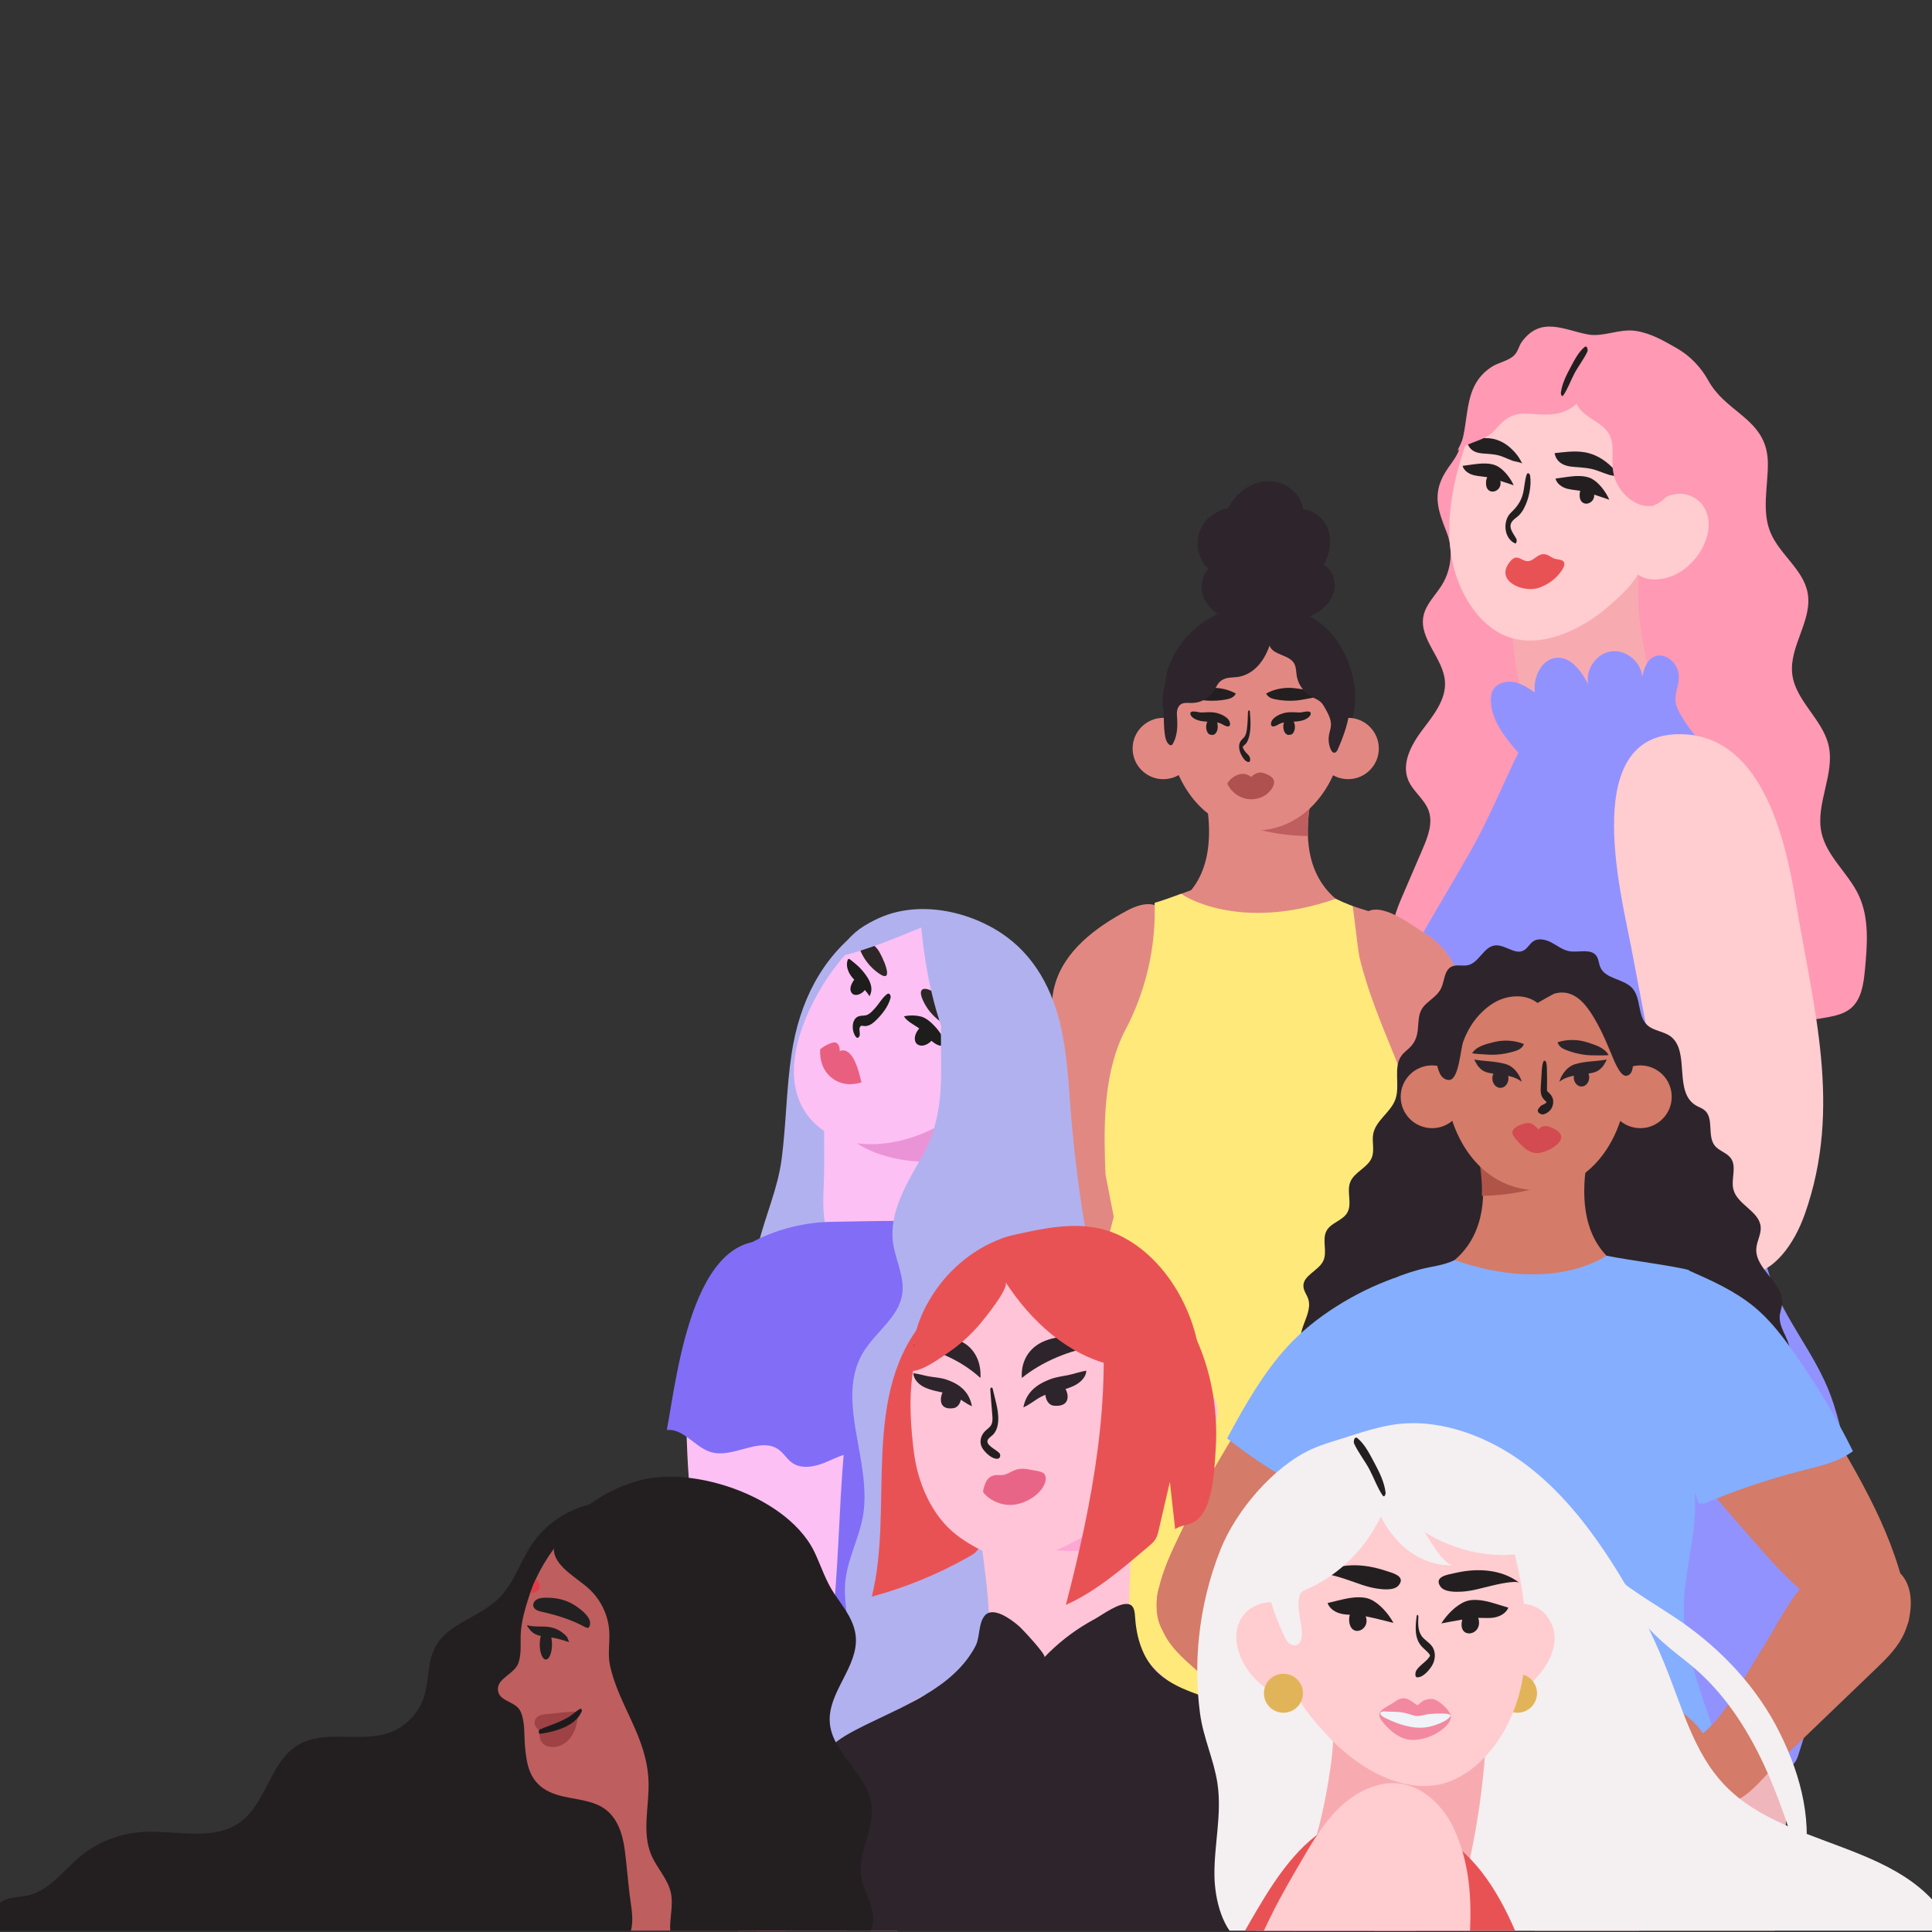 <?xml version="1.0" encoding="UTF-8"?>
<svg xmlns="http://www.w3.org/2000/svg" xmlns:xlink="http://www.w3.org/1999/xlink" width="810pt" height="810pt" viewBox="0 0 810 810" version="1.2">
<rect x="0" y="0" width="810" height="810" fill="#333333" stroke="none"/>
<defs>
<clipPath id="clip1">
  <path d="M 633 548 L 751 548 L 751 809.43 L 633 809.43 Z M 633 548 "/>
</clipPath>
<clipPath id="clip2">
  <path d="M 576 509 L 761 509 L 761 809.43 L 576 809.43 Z M 576 509 "/>
</clipPath>
<clipPath id="clip3">
  <path d="M 526 734 L 594 734 L 594 809.43 L 526 809.43 Z M 526 734 "/>
</clipPath>
<clipPath id="clip4">
  <path d="M 309 731 L 377 731 L 377 809.43 L 309 809.43 Z M 309 731 "/>
</clipPath>
<clipPath id="clip5">
  <path d="M 343 672 L 550 672 L 550 809.43 L 343 809.43 Z M 343 672 "/>
</clipPath>
<clipPath id="clip6">
  <path d="M 501 596 L 810 596 L 810 809.43 L 501 809.43 Z M 501 596 "/>
</clipPath>
<clipPath id="clip7">
  <path d="M 521 759 L 636 759 L 636 809.43 L 521 809.43 Z M 521 759 "/>
</clipPath>
<clipPath id="clip8">
  <path d="M 529 747 L 617 747 L 617 809.43 L 529 809.43 Z M 529 747 "/>
</clipPath>
<clipPath id="clip9">
  <path d="M 0 629 L 318 629 L 318 809.43 L 0 809.43 Z M 0 629 "/>
</clipPath>
<clipPath id="clip10">
  <path d="M 208 622 L 345 622 L 345 809.43 L 208 809.43 Z M 208 622 "/>
</clipPath>
<clipPath id="clip11">
  <path d="M 232 619 L 367 619 L 367 809.43 L 232 809.43 Z M 232 619 "/>
</clipPath>
</defs>
<g id="surface1">
<g clip-path="url(#clip1)" clip-rule="nonzero">
<path style=" stroke:none;fill-rule:nonzero;fill:rgb(93.729%,71.37%,73.729%);fill-opacity:1;" d="M 750.484 736.078 L 750.484 736.082 C 750.441 737.477 750.395 738.871 750.336 740.266 C 750.207 743.543 750.047 746.809 749.844 750.074 C 749.574 754.531 749.234 758.984 748.852 763.426 C 748.805 764.031 748.75 764.637 748.695 765.238 C 747.793 775.473 746.66 785.676 745.527 795.887 C 745.027 800.402 744.527 804.914 744.027 809.43 L 643.52 809.43 C 640.441 787.414 638.242 765.289 636.695 743.098 C 636.113 734.738 635.625 726.371 635.215 718 C 635.176 717.328 635.148 716.656 635.117 715.984 C 635.035 714.277 634.953 712.574 634.875 710.867 L 634.875 710.863 C 634.75 707.883 634.633 704.898 634.512 701.914 C 634.156 692.203 633.887 682.484 633.699 672.766 C 633.637 669.617 633.582 666.465 633.535 663.316 C 633.527 662.672 633.516 662.027 633.508 661.383 C 633.469 658.211 633.434 655.035 633.398 651.863 C 633.379 649.645 633.367 647.426 633.352 645.203 L 633.352 645.199 C 633.328 641.273 633.312 637.352 633.305 633.426 C 633.305 632.641 633.301 631.848 633.301 631.059 C 633.301 624.703 633.215 617.34 633.469 609.688 C 634.434 580.52 640.328 547.078 674.406 548.605 C 694.66 549.508 712.754 563.027 723.766 580.027 C 734.777 597.027 739.719 617.195 743.246 637.137 C 745.391 649.227 747.078 661.402 748.305 673.621 C 750.383 694.363 751.129 715.242 750.484 736.078 "/>
</g>
<g clip-path="url(#clip2)" clip-rule="nonzero">
<path style=" stroke:none;fill-rule:nonzero;fill:rgb(100%,79.999%,81.569%);fill-opacity:1;" d="M 748.305 673.621 C 747.535 675.02 746.727 676.406 745.875 677.77 C 740.801 685.922 734.457 693.195 728.68 700.875 C 727.676 702.211 726.691 703.559 725.727 704.93 C 724.324 706.918 722.992 708.934 721.719 710.98 C 717.711 717.398 714.262 724.09 711.234 730.977 C 709.449 735.023 707.809 739.145 706.277 743.312 C 698.469 764.586 693.531 787.27 687.297 809.43 L 576.156 809.43 C 576.957 803.18 578.055 796.879 579.211 790.652 C 579.77 787.68 580.336 784.73 580.891 781.809 C 581.777 777.203 582.637 772.676 583.375 768.285 C 583.809 765.703 584.254 763.125 584.715 760.551 C 585.461 756.297 586.238 752.051 587.043 747.812 C 587.062 747.684 587.094 747.559 587.113 747.434 C 587.48 745.527 587.844 743.629 588.219 741.734 C 589.027 737.605 589.855 733.484 590.723 729.363 C 591.094 727.594 591.461 725.824 591.84 724.059 C 592.062 723.039 592.281 722.023 592.508 721.004 L 592.508 721 C 592.625 720.43 592.75 719.867 592.879 719.297 C 593.211 717.773 593.547 716.25 593.891 714.73 C 594.586 711.625 595.293 708.527 596.02 705.43 C 596.508 703.332 597.008 701.238 597.508 699.145 L 597.508 699.141 C 598.133 696.547 598.773 693.953 599.418 691.363 C 601.473 683.094 603.637 674.852 605.898 666.633 C 606.512 664.414 607.133 662.195 607.762 659.98 C 608.113 658.742 608.469 657.504 608.82 656.266 C 608.828 656.234 608.832 656.211 608.844 656.188 C 609.551 653.723 610.266 651.258 610.996 648.797 C 613.363 640.77 615.832 632.77 618.402 624.805 C 618.957 623.098 619.512 621.383 620.066 619.68 C 621.688 614.75 623.344 609.828 625.039 604.926 C 627.605 597.484 630.262 590.074 633.004 582.695 C 643.508 554.422 657.391 524.281 684.559 511.113 C 691.508 507.746 698.125 509.125 704.961 512.727 C 705.609 513.074 706.254 513.422 706.895 513.777 C 716.648 519.172 725.645 526.082 732.84 534.543 C 734.156 536.082 735.406 537.68 736.594 539.324 C 742.547 547.594 746.734 557 750.219 566.57 C 762.797 601.156 765.914 641.602 748.305 673.621 "/>
</g>
<path style=" stroke:none;fill-rule:nonzero;fill:rgb(100%,59.999%,70.589%);fill-opacity:1;" d="M 665.727 140.219 C 655.691 138.34 646.121 132.449 638.105 143.203 C 636.742 145.027 636.535 147.262 634.859 148.934 C 632.449 151.344 628.32 151.93 625.473 153.758 C 612.082 162.379 616.996 177.715 611.145 189.973 C 609.75 192.891 607.539 195.34 605.875 198.109 C 600.258 207.465 603.102 214.383 606.562 223.289 C 609.301 230.34 608.559 238.645 604.617 245.102 C 601.922 249.523 597.754 253.281 596.77 258.367 C 594.91 267.984 605.191 276.027 605.809 285.801 C 606.289 293.395 600.934 299.93 596.348 306.004 C 591.77 312.082 587.504 319.895 590.355 326.949 C 592.312 331.805 597.27 335.031 599 339.977 C 600.828 345.211 598.605 350.906 596.414 356 C 593.594 362.559 590.777 369.117 587.957 375.676 C 585.395 381.641 582.781 388.121 584.262 394.441 C 586.801 405.266 599.758 409.918 610.879 410.395 C 628.723 411.16 647.148 406.035 664.148 411.484 C 670.156 413.41 675.688 416.582 681.582 418.82 C 687.828 421.188 694.43 422.477 701 423.668 C 722.707 427.613 745.078 430.629 766.727 426.398 C 769.949 425.766 773.258 424.922 775.812 422.855 C 780.426 419.117 781.316 412.551 781.875 406.645 C 782.875 396.07 783.781 384.902 779.25 375.289 C 774.891 366.031 765.824 359.066 763.664 349.066 C 761.043 336.961 769.465 324.426 766.617 312.379 C 764.027 301.445 752.762 293.789 751.41 282.637 C 750.012 271.031 759.992 260.07 757.863 248.57 C 756.039 238.703 746.035 232.426 742.234 223.129 C 738.598 214.223 741.188 204.156 741.188 194.539 C 741.188 179.707 730.699 175.348 722.383 167.367 C 720.066 165.141 717.922 162.637 716.219 159.547 C 713.18 154.035 708.562 149.164 703.07 146.039 C 697.594 142.918 692.254 139.734 685.879 138.742 C 678.953 137.66 672.238 141.438 665.727 140.219 "/>
<path style=" stroke:none;fill-rule:nonzero;fill:rgb(96.86%,67.059%,69.409%);fill-opacity:1;" d="M 633.074 256.523 C 633.973 269.488 635.809 282.391 638.559 295.098 C 639.086 297.508 639.719 300.055 641.5 301.766 C 643.117 303.309 645.402 303.898 647.59 304.332 C 657.875 306.379 668.973 306.215 678.348 301.523 C 681.852 299.77 685.426 297.258 687.754 294.066 C 688.609 292.898 688.973 291.863 689.953 290.746 C 690.891 289.688 692.477 289.586 692.781 287.926 C 692.902 287.246 692.707 286.559 692.516 285.891 C 690.336 278.258 688.773 269.711 687.668 261.816 C 687.648 261.711 687.641 261.602 687.621 261.496 C 687.453 260.305 687.32 259.102 687.203 257.906 C 686.559 251.32 686.625 244.672 687.41 238.102 C 687.531 237.055 687.672 236.02 687.832 234.984 C 689.152 226.434 679.242 233.762 676.273 235.676 C 671.789 238.578 667.184 241.293 662.473 243.812 C 653.051 248.852 643.203 253.105 633.074 256.523 "/>
<path style=" stroke:none;fill-rule:nonzero;fill:rgb(100%,79.999%,81.569%);fill-opacity:1;" d="M 613.82 188.258 C 615.535 183.137 617.316 177.992 620.062 173.344 C 621.172 171.457 622.367 169.922 623.645 168.598 C 626.961 165.172 630.863 163.219 635.469 160.59 C 641.801 156.973 647.652 155.523 654.957 156.934 C 663.422 158.559 671.461 162.297 678.164 167.711 C 684.539 172.871 689.773 179.719 691.875 187.645 C 692.824 191.227 693.125 194.945 693.223 198.648 C 693.449 206.797 692.727 214.965 691.105 222.949 C 689.863 229.086 689.254 236.785 685.855 242.199 C 683.168 246.484 678.219 250.84 674.402 254.188 C 662.891 264.297 643.93 273.453 629.035 265.602 C 623.09 262.473 618.422 257.219 615.055 251.492 C 603.691 232.168 607.059 208.398 613.82 188.258 "/>
<path style=" stroke:none;fill-rule:nonzero;fill:rgb(13.73%,12.16%,12.549%);fill-opacity:1;" d="M 614.93 197.805 C 615.812 198.504 616.922 198.988 618.02 199.254 C 620.266 199.797 622.543 199.758 624.777 200.367 C 627.105 201.004 629.402 201.711 631.691 202.477 C 632.668 202.801 633.648 203.129 634.625 203.457 C 633.297 200.496 630.59 196.906 627.641 195.375 C 624.914 193.961 620.938 194.242 618.02 194.645 C 616.41 194.871 614.801 195.094 613.191 195.312 C 613.469 196.32 614.102 197.156 614.93 197.805 "/>
<path style=" stroke:none;fill-rule:nonzero;fill:rgb(13.73%,12.16%,12.549%);fill-opacity:1;" d="M 653.977 203.363 C 654.91 204.125 656.066 204.66 657.23 204.945 C 659.59 205.535 661.992 205.496 664.344 206.16 C 666.793 206.852 669.215 207.621 671.621 208.457 C 672.652 208.812 673.68 209.164 674.711 209.52 C 673.312 206.297 670.461 202.391 667.355 200.723 C 664.484 199.18 660.301 199.488 657.227 199.926 C 655.535 200.168 653.84 200.414 652.148 200.652 C 652.438 201.754 653.113 202.66 653.977 203.363 "/>
<path style=" stroke:none;fill-rule:nonzero;fill:rgb(13.73%,12.16%,12.549%);fill-opacity:1;" d="M 623.016 202.168 C 623.219 198.004 627.41 196.805 628.871 201.062 C 630.68 206.324 622.703 208.645 623.016 202.168 "/>
<path style=" stroke:none;fill-rule:nonzero;fill:rgb(13.73%,12.16%,12.549%);fill-opacity:1;" d="M 662.27 207.23 C 662.477 203.059 666.664 201.863 668.129 206.121 C 669.938 211.379 661.961 213.699 662.27 207.23 "/>
<path style=" stroke:none;fill-rule:nonzero;fill:rgb(13.73%,12.549%,13.329%);fill-opacity:1;" d="M 652.98 192.805 C 653.246 193.156 653.555 193.484 653.891 193.77 C 655.602 195.211 657.941 195.613 660.172 195.777 C 663.297 196.012 666.48 196.176 669.441 197.227 C 671.125 197.816 672.773 198.484 674.465 199.039 C 675.168 199.266 678.891 199.805 679.18 200.293 C 677.5 197.465 675.828 195.598 673.215 193.574 C 671.258 192.055 669.027 190.852 666.438 190.09 C 661.602 188.672 656.719 189.484 651.777 189.973 C 651.93 191 652.355 191.98 652.98 192.805 "/>
<path style=" stroke:none;fill-rule:nonzero;fill:rgb(13.73%,12.549%,13.329%);fill-opacity:1;" d="M 615.918 187.281 C 616.145 187.633 616.402 187.953 616.688 188.234 C 618.129 189.648 620.125 190.02 622.035 190.152 C 624.707 190.336 627.434 190.457 629.953 191.457 C 631.383 192.027 632.789 192.668 634.23 193.199 C 634.824 193.418 638.004 193.902 638.25 194.383 C 636.844 191.59 635.441 189.746 633.234 187.758 C 631.582 186.273 629.688 185.105 627.484 184.379 C 623.363 183.031 619.168 183.914 614.93 184.473 C 615.047 185.496 615.395 186.473 615.918 187.281 "/>
<path style=" stroke:none;fill-rule:nonzero;fill:rgb(57.249%,57.249%,100%);fill-opacity:1;" d="M 758.594 721.129 C 766.27 696.496 773.164 671.547 775.02 645.875 C 776.484 625.586 774.598 604.719 767.672 585.496 C 761.254 567.656 748.055 553.457 742.105 535.457 C 730.863 501.457 750.051 474.785 753.289 442.566 C 756.355 411.992 747.742 377.945 733.895 350.887 C 728.004 339.371 722.52 327.516 716.168 316.246 C 713.219 311.004 708.867 306.637 705.734 301.488 C 704.211 298.984 702.566 296.426 702.449 293.453 C 702.281 289.113 704.859 285.59 703.422 280.977 C 702.125 276.82 697.293 273.469 693.367 275.371 C 690.355 276.832 689.258 280.484 688.473 283.738 C 688.102 277.465 681.703 272.227 675.473 273.094 C 669.246 273.965 664.527 280.75 665.891 286.879 C 663.051 281.609 658.988 275.586 652.996 275.754 C 646.457 275.938 642.648 283.82 643.484 290.297 C 640.707 288.422 637.816 286.5 634.516 285.93 C 631.207 285.359 627.355 286.523 625.828 289.504 C 625.133 290.859 624.988 292.43 625.043 293.949 C 625.336 302.285 631.102 309.285 636.57 315.586 C 629.793 329.43 624.219 343.27 616.598 356.738 C 608.969 370.219 600.891 383.441 593.262 396.922 C 589.629 403.344 585.918 410.004 585.211 417.344 C 584.336 426.422 588.27 435.434 594.016 442.52 C 599.762 449.602 607.227 455.066 614.59 460.449 C 622.227 509.348 613.57 552.34 600.105 599.602 C 587.055 645.402 572.367 693.184 581.336 741.203 C 581.547 742.34 745.297 746.656 752.121 739.375 C 753.152 738.27 753.645 736.777 754.105 735.332 C 755.609 730.605 757.117 725.871 758.594 721.129 "/>
<path style=" stroke:none;fill-rule:nonzero;fill:rgb(100%,59.999%,70.589%);fill-opacity:1;" d="M 612.047 186.852 C 611.719 187.57 611.379 188.285 611.039 188.992 C 616.242 184.715 622.695 185.184 627.133 179.883 C 630.484 175.879 633.785 173.348 639.246 173.422 C 644.898 173.5 650.137 174.645 655.629 172.559 C 660.809 170.59 664.199 166.598 665.332 161.379 C 665.324 161.371 665.312 161.363 665.305 161.355 C 652.059 150.559 632.594 157 622.293 168.625 C 617.66 173.844 614.949 180.531 612.047 186.852 "/>
<path style=" stroke:none;fill-rule:nonzero;fill:rgb(100%,79.999%,81.569%);fill-opacity:1;" d="M 711.152 209.184 C 714.188 211.195 715.973 214.766 716.324 218.379 C 716.676 221.996 715.719 225.645 714.141 228.918 C 710.555 236.375 703.262 242.305 695 242.914 C 691.824 243.148 688.406 242.516 686.094 240.328 C 683.66 238.008 682.922 234.379 683.133 231.023 C 683.859 219.684 698.121 200.527 711.152 209.184 "/>
<path style=" stroke:none;fill-rule:nonzero;fill:rgb(100%,59.999%,70.589%);fill-opacity:1;" d="M 661.742 170.59 C 664.855 175.441 671.75 176.918 674.594 181.934 C 677.082 186.316 675.617 191.801 676.188 196.809 C 676.848 202.625 680.543 208.016 685.73 210.738 C 687.508 211.668 689.492 212.309 691.488 212.16 C 693.375 212.02 695.168 211.176 696.668 210.02 C 701.445 206.348 703.25 199.754 702.473 193.797 C 701.691 187.828 698.719 182.387 695.387 177.371 C 691.336 171.281 686.539 165.473 680.234 161.762 C 675.562 159.008 668.879 156.914 663.434 158.391 C 658.125 159.832 659.207 166.648 661.742 170.59 "/>
<path style=" stroke:none;fill-rule:nonzero;fill:rgb(91.37%,32.159%,32.939%);fill-opacity:1;" d="M 647.176 232.332 C 644.379 232.367 643.031 235.242 640.465 235.262 C 637.715 235.285 636.152 231.832 633.211 235.328 C 626.379 243.426 638.273 248.551 644.832 246.543 C 647.812 245.629 651.18 243.555 653.207 241.188 C 654.156 240.074 655.809 238.059 655.863 236.539 C 655.938 234.352 652.996 234.723 651.617 234.18 C 650.141 233.598 649.004 232.402 647.395 232.336 C 647.316 232.332 647.25 232.332 647.176 232.332 "/>
<path style=" stroke:none;fill-rule:nonzero;fill:rgb(100%,79.999%,81.569%);fill-opacity:1;" d="M 756.742 508.84 C 772.484 464.117 760.203 422.426 752.891 377.934 C 748.695 352.375 739.129 309.906 706.719 307.895 C 661.605 305.105 679.52 374.254 683.797 396.691 C 690.23 430.48 696.668 464.27 703.105 498.059 C 704.652 506.199 706.273 514.527 710.484 521.664 C 714.695 528.805 722.094 534.648 730.391 534.684 C 743.551 534.746 752.375 521.242 756.742 508.84 "/>
<path style=" stroke:none;fill-rule:nonzero;fill:rgb(13.73%,12.16%,12.549%);fill-opacity:1;" d="M 635.059 227.758 C 635.957 228.191 635.977 226.352 635.75 225.934 C 634.531 223.629 631.93 220.934 634.148 218.379 C 634.992 217.406 636.168 216.785 637.039 215.836 C 637.793 215.023 638.422 214.078 638.938 213.105 C 640.992 209.238 642.164 203.766 641.504 199.41 C 641.367 198.535 640.449 197.867 640.062 198.984 C 639.109 201.73 639.184 204.766 638.344 207.559 C 637.434 210.605 635.738 212.773 633.461 214.938 C 629.992 218.246 630.398 225.508 635.059 227.758 "/>
<path style=" stroke:none;fill-rule:nonzero;fill:rgb(13.73%,12.16%,12.549%);fill-opacity:1;" d="M 665.527 147.383 C 664.02 150.648 661.676 153.531 660 156.73 C 658.461 159.68 657.324 162.965 655.449 165.719 C 654.824 166.637 654.328 165.266 654.395 164.734 C 654.836 161.062 656.543 157.582 658.277 154.355 C 659.887 151.363 661.66 147.668 664.348 145.488 C 665.414 144.625 665.832 146.715 665.527 147.383 "/>
<path style=" stroke:none;fill-rule:nonzero;fill:rgb(17.65%,14.51%,16.859%);fill-opacity:1;" d="M 555.336 324.676 C 563.027 313.676 569.77 301.461 567.836 287.535 C 566.227 275.98 560.371 265.195 550.594 259.199 C 543.773 255.02 537.945 255.926 530.531 254.996 C 520.605 253.746 511.648 255.43 503.301 261.699 C 495.426 267.613 489.355 276.902 488.32 286.977 C 486.52 304.477 489.289 322.109 502.641 334.285 C 511.688 342.547 525.109 346.258 536.375 341.719 C 543.492 338.852 549.109 333.129 553.773 326.848 C 554.305 326.133 554.828 325.406 555.336 324.676 "/>
<path style=" stroke:none;fill-rule:nonzero;fill:rgb(88.629%,53.329%,51.369%);fill-opacity:1;" d="M 537.441 657.031 C 540.359 651.965 541.461 646.051 541.863 640.223 C 542.637 629.004 540.98 617.625 537.035 607.094 C 535.293 602.434 532.992 597.785 529.164 594.602 C 525.332 591.422 519.652 590.031 515.246 592.355 C 512.086 594.02 510.066 597.242 508.586 600.492 C 501.238 616.562 502.965 638.055 507.23 654.859 C 511.113 670.16 529.789 670.277 537.441 657.031 "/>
<path style=" stroke:none;fill-rule:nonzero;fill:rgb(88.629%,53.329%,51.369%);fill-opacity:1;" d="M 489.207 383.047 C 492.316 387.02 493.98 393.496 495.367 400.258 C 497.957 412.906 497.047 425.992 496.098 438.766 C 495.348 448.812 494.582 458.875 493.555 468.906 C 493.492 469.488 493.434 470.074 493.375 470.656 C 492.34 480.457 491.043 490.23 489.262 499.926 C 485.781 518.809 481.445 535.352 474.52 553.195 C 472.676 557.957 472.445 565.629 466.418 566.688 C 459.543 567.895 454.793 558.543 452.938 553.559 C 448.004 540.316 447.062 525.984 446.16 511.883 C 444.508 485.988 442.859 460.094 441.211 434.203 C 440.766 427.254 440.336 420.16 442.113 413.426 C 446.031 398.57 459.551 388.758 472.422 381.832 C 480.73 377.363 485.824 378.723 489.207 383.047 "/>
<path style=" stroke:none;fill-rule:nonzero;fill:rgb(88.629%,53.329%,51.369%);fill-opacity:1;" d="M 569.059 501.969 C 566.82 481.488 565.273 460.91 563.953 440.617 C 563.121 427.836 562.336 414.742 565.043 402.121 C 566.16 396.91 567.887 388.965 570.832 384.527 C 576.406 376.16 590.004 386.617 595.828 390.262 C 598.949 392.219 602.004 394.352 604.496 397.066 C 617.59 411.316 615.285 436.395 615.316 454.062 C 615.363 486.227 613.781 518.395 610.551 550.398 C 609.977 556.082 609.305 561.918 606.625 566.961 C 603.949 572.008 598.77 576.145 593.062 575.91 C 588.059 575.703 583.664 572.188 581.086 567.902 C 578.523 563.609 577.469 558.609 576.551 553.695 C 573.367 536.684 570.965 519.363 569.059 501.969 "/>
<path style=" stroke:none;fill-rule:nonzero;fill:rgb(88.629%,53.329%,51.369%);fill-opacity:1;" d="M 589.266 441.227 C 588.82 445.34 588.422 449.457 588.02 453.578 C 587.922 454.59 587.82 455.602 587.723 456.613 C 587.301 460.871 586.875 465.129 586.387 469.375 C 585.262 479.133 582.387 485.742 578.844 494.816 C 576.449 500.914 573.93 507.773 573.844 514.531 C 573.812 516.473 573.992 518.41 574.43 520.32 C 575.465 524.785 577.551 528.922 579.523 533.059 C 585.66 545.922 586.039 558.977 574.5 569.383 C 574.078 569.762 573.652 570.129 573.219 570.48 C 568.305 574.449 562.285 576.898 556.27 578.906 C 536.785 585.402 515.738 588 495.523 584.328 C 488.066 582.973 480.594 580.691 474.559 576.113 C 466.266 569.824 463.309 561.652 466.391 552.066 C 469.816 541.406 472.953 530.75 477.75 520.59 C 478.719 518.543 479.137 516.523 479.156 514.531 C 479.203 510.117 477.32 505.805 475.203 501.426 C 471.707 494.195 468.465 488.637 466.566 480.742 C 465.332 475.582 464.344 470.414 463.508 465.234 C 463.301 463.949 463.098 462.66 462.91 461.371 C 460.43 444.688 459.207 427.934 455.719 411.184 C 453.676 401.367 455.137 392.574 465.309 388.359 C 471.727 385.707 477.863 382.504 484.117 379.527 C 485.23 378.992 486.352 378.473 487.477 377.961 L 487.48 377.961 C 488.895 377.32 490.316 376.695 491.75 376.102 C 492.93 375.609 494.109 375.141 495.309 374.695 C 495.715 374.543 496.121 374.395 496.535 374.246 C 497.484 373.91 498.441 373.566 499.395 373.215 C 510.062 369.324 521.184 365.047 532.723 365.969 C 540.566 366.594 546.965 369.914 553.395 373.375 C 555.57 374.543 557.75 375.734 559.992 376.836 C 561.828 377.742 563.707 378.594 565.66 379.332 C 566.137 379.516 566.625 379.691 567.113 379.863 C 571.645 381.457 576.523 382.695 580.906 384.445 C 580.914 384.445 580.926 384.449 580.934 384.453 C 588.176 387.359 594.062 391.66 594.758 401.316 C 595.707 414.406 590.68 428.234 589.266 441.227 "/>
<path style=" stroke:none;fill-rule:nonzero;fill:rgb(100%,91.37%,48.239%);fill-opacity:1;" d="M 635.891 760.203 L 615.867 760.148 L 614.055 760.145 L 603.867 760.121 L 602.051 760.113 L 590.324 760.086 L 588.516 760.082 L 575.145 760.047 L 573.328 760.043 L 559.082 760.008 L 557.266 760.004 L 540.48 759.957 C 540.312 759.957 523.676 628.066 521.859 622.469 C 518.918 627.57 505.055 758.883 505.055 758.883 L 419.492 758.883 C 424.125 714.93 456.168 549.496 467.426 508.383 L 584.543 508.383 C 592.141 523.578 634.754 735.305 635.891 760.203 "/>
<path style=" stroke:none;fill-rule:nonzero;fill:rgb(88.629%,53.329%,51.369%);fill-opacity:1;" d="M 573.203 384.246 L 482.539 384.246 C 483.078 384.07 483.609 383.879 484.125 383.688 C 488.625 382.016 492.391 379.844 495.48 377.215 C 495.629 377.09 495.777 376.965 495.922 376.84 C 496.023 376.75 496.121 376.66 496.223 376.566 C 497.383 375.52 498.441 374.398 499.398 373.215 C 501.695 370.387 503.426 367.18 504.648 363.617 C 507.344 355.746 507.531 346.168 505.676 335.203 L 549.594 335.203 C 548.582 340.75 548.168 345.855 548.348 350.516 C 548.535 355.355 549.348 359.723 550.797 363.617 C 551.734 366.152 552.934 368.484 554.398 370.625 C 555.965 372.918 557.828 374.988 559.988 376.84 C 562.156 378.695 564.621 380.324 567.371 381.734 C 567.504 381.805 567.633 381.867 567.762 381.934 C 567.766 381.934 567.77 381.934 567.77 381.934 C 569.473 382.785 571.281 383.559 573.203 384.246 "/>
<path style=" stroke:none;fill-rule:nonzero;fill:rgb(74.899%,36.859%,36.859%);fill-opacity:1;" d="M 548.352 350.516 C 534.621 350.355 520.93 346.973 508.758 340.621 C 518.398 339.148 527.824 337.328 537.207 335.199 L 549.598 335.199 C 548.586 340.75 548.172 345.852 548.352 350.516 "/>
<path style=" stroke:none;fill-rule:nonzero;fill:rgb(88.629%,53.329%,51.369%);fill-opacity:1;" d="M 552.793 271.781 C 547.105 264.223 536.727 260.512 526.547 260.621 C 516.371 260.512 505.992 264.223 500.305 271.781 C 491.934 282.898 487.652 297.945 490.082 311.617 C 493.477 330.762 505.953 347.156 525.652 348.215 L 525.652 348.27 C 525.949 348.27 526.25 348.262 526.547 348.258 C 526.848 348.262 527.145 348.27 527.445 348.27 L 527.445 348.215 C 547.145 347.156 559.621 330.762 563.02 311.617 C 565.445 297.945 561.16 282.898 552.793 271.781 "/>
<path style=" stroke:none;fill-rule:nonzero;fill:rgb(88.629%,53.329%,51.369%);fill-opacity:1;" d="M 500.598 313.816 C 500.598 320.914 494.836 326.676 487.723 326.676 C 480.613 326.676 474.852 320.914 474.852 313.816 C 474.852 306.715 480.613 300.961 487.723 300.961 C 494.836 300.961 500.598 306.715 500.598 313.816 "/>
<path style=" stroke:none;fill-rule:nonzero;fill:rgb(88.629%,53.329%,51.369%);fill-opacity:1;" d="M 578.074 313.812 C 578.074 320.914 572.312 326.668 565.207 326.668 C 558.094 326.668 552.328 320.914 552.328 313.812 C 552.328 306.715 558.094 300.957 565.207 300.957 C 572.312 300.957 578.074 306.715 578.074 313.812 "/>
<path style=" stroke:none;fill-rule:nonzero;fill:rgb(13.73%,12.16%,12.549%);fill-opacity:1;" d="M 502.355 293.234 C 506.375 294.07 510.93 293.949 514.926 293.066 C 516.254 292.77 517.543 291.996 518.141 290.773 C 514.566 288.754 510.051 288.004 505.977 288.555 C 502.793 288.984 498.789 289.355 496.641 292.051 C 498.438 292.602 500.5 292.852 502.355 293.234 "/>
<path style=" stroke:none;fill-rule:nonzero;fill:rgb(13.73%,12.16%,12.549%);fill-opacity:1;" d="M 546.617 293.234 C 542.598 294.07 538.043 293.945 534.047 293.062 C 532.719 292.77 531.43 291.996 530.832 290.773 C 534.414 288.754 538.922 288 542.996 288.551 C 546.18 288.988 550.188 289.355 552.332 292.051 C 550.535 292.602 548.473 292.852 546.617 293.234 "/>
<path style=" stroke:none;fill-rule:nonzero;fill:rgb(100%,91.37%,48.239%);fill-opacity:1;" d="M 589.906 479.48 C 589.844 483.195 585.016 515.73 585.934 515.73 C 585.934 515.73 583.512 514.531 573.84 514.531 L 479.152 514.531 C 470.156 514.531 467.855 514.789 467.855 514.789 L 463.496 492.469 C 463.121 483.652 462.875 474.383 463.508 465.238 C 463.625 463.473 463.781 461.715 463.973 459.965 L 463.973 459.961 C 465.062 449.945 467.391 440.215 471.945 431.547 C 479.582 417.004 483.77 400.668 484.113 384.25 C 484.121 384.062 484.129 383.879 484.129 383.691 C 484.156 382.301 484.148 380.914 484.113 379.531 C 484.109 379.184 484.098 378.844 484.086 378.504 C 485.215 378.301 492.648 375.688 495.309 374.699 C 495.582 375.34 519.457 390.973 559.992 376.84 C 561.828 377.742 563.703 378.594 565.66 379.336 C 566.137 379.516 566.621 379.691 567.113 379.867 C 567.195 380.457 567.281 381.082 567.371 381.734 C 567.379 381.789 567.383 381.84 567.395 381.891 C 567.496 382.648 567.602 383.434 567.699 384.25 C 568.582 391.121 569.508 399.395 569.941 401.227 C 573.562 416.301 579.312 429.582 585.035 443.758 C 585.93 445.961 586.664 448.203 587.273 450.473 C 587.543 451.504 587.789 452.539 588.016 453.582 C 588.344 455.094 588.617 456.617 588.848 458.148 C 589.902 465.18 590.023 472.387 589.906 479.48 "/>
<path style=" stroke:none;fill-rule:nonzero;fill:rgb(17.65%,14.51%,16.859%);fill-opacity:1;" d="M 496.82 294.723 C 497.918 294.641 499.074 294.75 500.18 294.703 C 503.648 294.562 506.992 292.648 508.875 289.738 C 509.863 288.207 510.527 286.367 512.023 285.336 C 514.102 283.898 516.258 284.117 518.598 283.859 C 521.355 283.551 523.988 282.273 526.07 280.465 C 529.016 277.906 530.965 274.367 532.266 270.691 C 533.754 274.766 540.352 274.363 542.547 278.105 C 543.457 279.66 543.371 281.574 543.66 283.352 C 544.172 286.566 546.098 289.473 548.723 291.367 C 550.801 292.867 553.418 293.305 554.785 295.637 C 556.152 297.973 558.125 301.113 558.02 303.953 C 557.965 305.402 557.426 306.781 557.18 308.203 C 556.828 310.254 557.105 312.402 557.969 314.293 C 558.25 314.906 558.715 315.574 559.391 315.578 C 560.145 315.586 560.613 314.797 560.914 314.109 C 563.348 308.543 565.73 302.047 565.93 295.941 C 566.129 289.629 564.398 283.332 561.742 277.648 C 558.406 270.523 552.824 264.707 545.746 261.238 C 533.586 255.277 518.438 256.43 506.84 263.426 C 499.758 267.695 493.785 274.246 490.316 281.75 C 488.559 285.559 487.445 289.703 487.387 293.91 C 487.359 295.871 487.824 297.699 487.887 299.621 C 487.973 302.398 487.961 305.121 488.352 307.891 C 488.57 309.426 488.926 311.07 490.09 312.09 C 490.383 312.344 490.777 312.559 491.137 312.426 C 491.398 312.328 491.57 312.074 491.711 311.836 C 493.551 308.648 493.762 304.785 493.512 301.117 C 493.445 300.094 493.344 299.059 493.504 298.047 C 493.805 296.129 494.898 294.867 496.82 294.723 "/>
<path style=" stroke:none;fill-rule:nonzero;fill:rgb(13.73%,12.16%,12.549%);fill-opacity:1;" d="M 523.211 298.645 C 523.145 301.062 523.066 303.531 522.738 305.934 C 522.598 306.984 522.371 308.039 521.746 308.922 C 521.203 309.691 520.371 310.168 519.941 311.031 C 519.18 312.59 519.508 314.516 520.207 316.035 C 520.746 317.199 522.117 319.645 523.617 319.453 C 524.43 319.352 524.133 317.676 523.883 317.242 C 523.41 316.43 522.711 315.945 522.121 315.215 C 521.766 314.77 521.441 314.289 521.203 313.77 C 521.09 313.516 521.098 312.965 520.973 313.27 C 521.238 312.629 522.199 312.074 522.594 311.473 C 523.031 310.824 523.328 310.09 523.551 309.344 C 524.586 305.891 524.316 301.941 524.012 298.398 C 523.926 297.324 523.23 297.828 523.211 298.645 "/>
<path style=" stroke:none;fill-rule:nonzero;fill:rgb(68.629%,31.76%,30.98%);fill-opacity:1;" d="M 532.984 325.707 C 531.594 324.598 529.109 323.684 527.828 323.918 C 526.625 324.145 525.441 324.809 524.602 325.738 C 521.301 323.148 517.418 324.844 515.031 327.703 C 514.812 327.965 514.605 328.27 514.637 328.605 C 514.648 328.793 514.734 328.965 514.824 329.129 C 517.797 334.691 524.859 336.93 530.359 333.445 C 532.246 332.25 535.199 329.086 533.82 326.617 C 533.648 326.312 533.355 326 532.984 325.707 "/>
<path style=" stroke:none;fill-rule:nonzero;fill:rgb(13.73%,12.16%,12.549%);fill-opacity:1;" d="M 542.887 304.379 C 542.758 302.906 541.812 300.371 539.848 301.078 C 538.129 301.703 537.844 304.219 538.141 305.734 C 538.316 306.648 538.844 307.684 539.77 308.035 C 540.141 308.176 540.461 308.16 540.738 308.039 C 542.406 308.164 543.008 305.715 542.887 304.379 "/>
<path style=" stroke:none;fill-rule:nonzero;fill:rgb(13.73%,12.16%,12.549%);fill-opacity:1;" d="M 533.656 304.559 C 534.699 304.664 536.023 303.598 536.996 303.25 C 538.555 302.695 540.059 302.508 541.75 302.539 C 544.512 302.59 548.309 302.027 549.457 299.637 C 549.629 299.277 549.547 298.555 549.016 298.402 C 547.668 298.008 546.184 298.723 544.777 298.707 C 542.973 298.688 541.227 298.438 539.418 298.719 C 536.754 299.133 533.121 300.832 532.863 303.328 C 532.816 303.812 532.945 304.484 533.656 304.559 "/>
<path style=" stroke:none;fill-rule:nonzero;fill:rgb(13.73%,12.16%,12.549%);fill-opacity:1;" d="M 505.695 304.379 C 505.824 302.91 506.773 300.375 508.738 301.082 C 510.457 301.703 510.742 304.223 510.445 305.734 C 510.27 306.652 509.742 307.688 508.816 308.039 C 508.445 308.18 508.121 308.16 507.844 308.043 C 506.18 308.168 505.574 305.715 505.695 304.379 "/>
<path style=" stroke:none;fill-rule:nonzero;fill:rgb(13.73%,12.16%,12.549%);fill-opacity:1;" d="M 514.93 304.566 C 513.887 304.668 512.566 303.602 511.59 303.254 C 510.027 302.699 508.527 302.508 506.832 302.543 C 504.074 302.598 500.273 302.027 499.129 299.637 C 498.957 299.281 499.035 298.559 499.566 298.402 C 500.918 298.012 502.402 298.727 503.805 298.711 C 505.609 298.691 507.359 298.441 509.164 298.727 C 511.832 299.141 515.469 300.836 515.719 303.336 C 515.77 303.816 515.637 304.492 514.93 304.566 "/>
<path style=" stroke:none;fill-rule:nonzero;fill:rgb(17.65%,14.51%,16.859%);fill-opacity:1;" d="M 535.176 261.227 C 524.32 262.262 510.797 262.227 505.023 251.258 C 502.895 247.223 503.562 241.953 506.629 238.535 C 502.605 234.68 501.055 228.574 502.762 223.344 C 504.465 218.109 509.359 213.992 514.93 213.098 C 517.969 206.871 524.324 201.957 531.414 201.711 C 538.492 201.469 545.691 206.73 546.305 213.594 C 551.344 213.871 555.648 217.895 557.059 222.602 C 558.473 227.305 557.355 232.473 555 236.805 C 559.094 239.145 560.543 244.633 558.992 249.004 C 557.438 253.375 553.469 256.617 549.09 258.426 C 544.711 260.227 539.906 260.781 535.176 261.227 "/>
<path style=" stroke:none;fill-rule:nonzero;fill:rgb(69.409%,69.409%,93.729%);fill-opacity:1;" d="M 438.66 608.684 C 445.078 609.492 463.387 609.367 466.695 602.184 C 467.391 600.668 467.512 598.961 467.578 597.297 C 468.41 576.852 463.168 556.723 459.027 536.688 C 454.176 513.246 450.789 489.504 448.891 465.645 C 447.988 454.266 447.414 442.812 445.039 431.648 C 441.555 415.285 433.812 400.367 419.57 391.066 C 403.004 380.25 378.805 376.539 361.914 388.738 C 344.227 401.52 335.125 420.441 331.898 441.68 C 329.668 456.34 329.629 471.219 327.707 485.91 C 326.055 498.566 320.867 509.566 317.898 521.879 C 312.156 545.715 309.426 571.391 310.035 596.898 C 329.039 600.762 346.945 602.27 365.887 599.906 C 383.027 597.793 399.914 602.609 416.684 605.383 C 423.945 606.582 431.383 607.77 438.66 608.684 "/>
<path style=" stroke:none;fill-rule:nonzero;fill:rgb(91.759%,58.04%,84.309%);fill-opacity:1;" d="M 420.855 723.629 C 421.113 722.344 421.367 721.059 421.629 719.77 C 420.164 713.785 419.406 707.535 418.879 701.922 C 416.707 678.863 410.871 657.227 406.414 634.691 C 403.582 620.359 401.363 605.879 400.664 591.273 C 400.223 582.133 400.398 572.836 402.984 564.055 C 406.496 552.145 415.035 539.535 428.777 541.535 C 440.281 543.207 449.148 551.758 454.867 561.406 C 459.133 568.59 461.594 576.676 463.727 584.75 C 466.52 595.285 469.227 605.699 469.645 616.566 C 470.113 628.758 471.113 641.195 472.012 653.609 C 472.457 659.73 472.879 665.844 473.195 671.926 C 473.246 672.965 473.301 674.004 473.348 675.039 C 473.609 680.961 473.738 686.871 473.648 692.773 C 474.965 696.086 475.867 699.52 476.461 702.602 C 481.332 727.965 483.152 747.098 483.914 772.949 L 426.215 772.949 C 420.375 752.164 416.605 744.879 420.855 723.629 "/>
<path style=" stroke:none;fill-rule:nonzero;fill:rgb(50.98%,42.749%,96.86%);fill-opacity:1;" d="M 433.535 518.953 C 456.77 541.023 469.223 570.871 475.574 601.82 C 471.516 600.48 466.734 601.672 463.777 604.754 C 462.188 606.414 461.129 608.516 459.594 610.227 C 455.902 614.34 449.84 615.637 444.359 614.898 C 422.055 611.902 430.797 596.188 431.758 579.762 C 432.371 569.309 432.973 558.848 433.332 548.379 C 433.492 543.715 436.719 521.977 433.535 518.953 "/>
<path style=" stroke:none;fill-rule:nonzero;fill:rgb(98.819%,75.29%,96.078%);fill-opacity:1;" d="M 345.957 513.25 C 348.355 525.359 358.961 537.266 372.516 537.07 C 377.875 536.996 383.484 536.367 387.918 533.449 C 391.941 530.801 394.602 526.445 395.609 521.836 C 396.777 516.508 395.438 512.445 394.016 507.512 C 392.613 502.66 392.84 497.156 393.133 492.133 C 393.242 490.207 393.48 488.461 393.703 486.781 C 393.711 486.711 393.719 486.648 393.73 486.578 C 394.262 482.574 394.68 478.953 393.031 474.254 C 392.289 472.141 391.332 470.133 390.168 468.289 C 390.078 468.137 389.984 467.988 389.887 467.84 C 384.734 459.945 375.953 455.008 365.695 456.207 C 360.828 456.777 356.238 458.652 351.727 460.516 C 349.391 461.484 345.539 461.887 345.535 464.352 C 345.531 472.852 345.531 481.355 345.527 489.863 C 345.523 497.449 344.477 505.781 345.957 513.25 "/>
<path style=" stroke:none;fill-rule:nonzero;fill:rgb(91.759%,58.04%,84.309%);fill-opacity:1;" d="M 352.625 472.137 C 355.898 478.168 362.547 481.879 369.273 484.074 C 377.09 486.621 385.484 487.539 393.703 486.781 C 393.711 486.711 393.719 486.648 393.73 486.578 C 394.262 482.574 394.68 478.953 393.031 474.254 C 392.289 472.141 391.332 470.133 390.168 468.289 C 378.426 471.926 364.637 472.023 352.625 472.137 "/>
<path style=" stroke:none;fill-rule:nonzero;fill:rgb(98.819%,75.29%,96.078%);fill-opacity:1;" d="M 293.57 606.617 C 288.656 621.594 299.816 626.383 308.07 635.43 C 314.684 642.68 320.148 651.352 321.738 661.129 C 324.367 677.312 324.891 693.84 323.293 710.16 C 322.113 722.18 326.016 724.957 335.145 729.902 C 345.254 735.387 353.453 740.629 365.383 742.516 C 392.711 746.832 421.266 743.07 446.535 731.816 C 450.277 730.148 454.156 728.133 456.223 724.602 C 458.953 719.926 457.742 714.035 456.414 708.793 C 453.355 696.742 451.094 683.281 446.102 671.875 C 442 662.516 437.023 654.293 436.074 643.629 C 434.695 628.145 443.078 613.398 444.926 598.258 C 447.016 581.168 449.801 564.238 449.207 546.953 C 448.602 529.473 427.355 518.984 411.598 516.027 C 407.586 515.277 403.52 514.801 399.461 514.332 C 390.621 513.297 381.793 512.25 372.953 511.242 C 365.418 510.379 360.441 512.555 353.238 514.496 C 342.109 517.496 329.621 520.422 319.848 526.352 C 311.48 531.43 302.746 539.98 301.484 549.625 C 300.438 557.605 300.184 566.008 301.496 573.871 C 302.828 581.816 302.258 589.496 298.508 596.883 C 296.859 600.133 294.695 603.176 293.57 606.617 "/>
<path style=" stroke:none;fill-rule:nonzero;fill:rgb(98.819%,75.29%,96.078%);fill-opacity:1;" d="M 333.242 454.625 C 334.176 460.777 336.801 466.48 341.777 471.191 C 356.41 485.039 381.07 480.035 396.629 470.168 C 398.023 469.281 399.383 468.336 400.695 467.34 C 408.195 461.66 414.367 454.262 419.246 446.195 C 423.727 438.789 424.891 431.945 426.43 423.695 C 426.848 421.473 427.199 419.301 427.402 417.164 C 423.961 404.43 414.727 393.773 402.812 388.164 C 396.297 385.098 388.207 383.441 380.34 383.75 C 369.773 386.711 360.523 393.055 353.266 401.547 C 352.988 401.867 352.715 402.203 352.434 402.535 C 342.203 414.918 330.531 436.699 333.242 454.625 "/>
<path style=" stroke:none;fill-rule:nonzero;fill:rgb(91.37%,37.25%,49.799%);fill-opacity:1;" d="M 343.875 439.891 C 345.062 438.926 346.391 438.137 347.809 437.559 C 349.219 436.977 350.75 436.543 351.605 438.219 C 351.996 438.98 352.051 439.863 352.094 440.719 C 352.984 440.191 354.152 440.293 355.059 440.801 C 358.688 442.844 360.242 450.098 361.172 453.785 C 356.801 455.203 352.328 454.723 348.707 451.891 C 345.086 449.062 343.547 444.469 343.875 439.891 "/>
<path style=" stroke:none;fill-rule:nonzero;fill:rgb(17.65%,15.689%,15.289%);fill-opacity:1;" d="M 304.824 772.945 L 481.008 772.945 C 478.918 763.258 475.887 753.738 472.277 744.223 C 467.594 731.887 465.09 718.555 459.395 706.695 C 458.391 707.188 457.344 707.672 456.25 708.152 C 449.309 711.188 440.855 713.805 433.93 715.391 C 422.895 717.91 411.637 719.371 400.34 719.781 C 382.512 720.418 364.316 717.902 346.57 714.492 C 345.273 714.242 343.98 713.992 342.684 713.73 C 339.395 713.074 336.121 712.395 332.871 711.699 C 330.598 711.215 328.336 710.723 326.086 710.23 C 325.176 710.031 324.211 709.844 323.312 709.969 C 322.945 710.016 322.59 710.125 322.254 710.301 C 320.863 711.031 320.312 712.746 319.887 714.293 C 318.07 720.949 316.141 727.75 314.234 734.637 C 314.129 735.016 314.023 735.395 313.918 735.777 C 310.543 748.008 307.262 760.5 304.824 772.945 "/>
<path style=" stroke:none;fill-rule:nonzero;fill:rgb(50.98%,42.749%,96.86%);fill-opacity:1;" d="M 305.824 527.812 C 308.09 524.988 312.121 522.367 316.684 520.074 C 326.695 515.039 337.75 512.422 348.957 512.246 C 358.703 512.094 368.574 511.84 378.301 511.867 C 389.918 511.898 402.137 510.691 413.66 512.113 C 430.934 514.25 445.414 522.695 451.719 539.516 C 462.676 568.73 451.797 598.453 448.391 627.621 C 444.867 657.773 459.152 696.75 468.031 725.375 C 454.914 730.297 441.098 733.355 427.129 734.434 C 417.438 735.18 407.695 734.973 397.977 734.77 C 376.098 734.309 354.211 733.848 332.328 733.387 C 326.188 733.164 320.199 733.684 314.035 733.582 C 316.352 715.301 316.93 696.805 315.766 678.418 C 315.285 670.738 314.613 665.258 310.984 658.602 C 307.387 651.996 302.609 645.852 299.461 639.031 C 295.887 631.285 295.391 622.172 298.109 614.09 C 300.371 607.359 304.73 601.398 306.32 594.48 C 308.098 586.746 306.238 578.691 304.379 570.973 C 301.094 557.305 295.859 540.25 305.824 527.812 "/>
<path style=" stroke:none;fill-rule:nonzero;fill:rgb(98.819%,75.29%,96.078%);fill-opacity:1;" d="M 288.758 619.547 C 290.379 642.461 293.477 664.652 292.758 687.805 C 292.191 706.117 293.219 731.426 315.828 734.941 C 321.211 735.781 326.789 733.879 331.109 730.566 C 335.43 727.254 338.598 722.641 340.984 717.746 C 344.906 709.707 345.629 701.285 347.129 692.641 C 348.551 684.465 349.48 676.199 350.148 667.887 C 350.23 666.852 350.309 665.816 350.383 664.777 C 350.832 658.703 351.176 652.582 351.492 646.457 C 352.148 634.027 352.699 621.562 353.75 609.41 C 354.691 598.574 353.301 587.902 351.844 577.102 C 350.727 568.832 349.289 560.5 345.953 552.844 C 341.477 542.559 333.742 532.977 322.539 529.887 C 309.148 526.199 299.109 537.648 294.141 549.031 C 290.484 557.418 289.152 566.633 288.449 575.75 C 287.332 590.328 287.73 604.973 288.758 619.547 "/>
<path style=" stroke:none;fill-rule:nonzero;fill:rgb(50.98%,42.749%,96.86%);fill-opacity:1;" d="M 286.715 601.617 C 290.449 603.98 293.93 607.633 298.211 608.844 C 307.605 611.5 318.812 602.016 326.621 607.867 C 328.668 609.402 329.98 611.77 332.062 613.254 C 335.891 615.984 341.211 615.047 345.582 613.305 C 349.949 611.559 354.219 609.082 358.926 609.016 C 366.281 608.914 362.508 583.465 361.77 578.449 C 359.82 565.129 357.234 553.012 350.488 541.234 C 345.633 532.754 338.613 525.316 329.816 522.172 C 290.781 508.207 283.902 576.836 279.57 599.527 C 282.191 599.262 284.5 600.215 286.715 601.617 "/>
<path style=" stroke:none;fill-rule:nonzero;fill:rgb(17.65%,15.689%,15.289%);fill-opacity:1;" d="M 361.141 394.402 C 362.848 393.875 366.238 395.699 367.992 398.039 C 369.824 400.48 375.785 413.469 368.051 407.824 C 365.059 405.641 362.629 402.691 361.062 399.34 C 359.605 396.211 359.984 394.758 361.141 394.402 "/>
<path style=" stroke:none;fill-rule:nonzero;fill:rgb(17.65%,15.689%,15.289%);fill-opacity:1;" d="M 387.113 414.66 C 388.816 414.133 392.207 415.957 393.965 418.297 C 395.797 420.738 401.758 433.727 394.016 428.082 C 391.027 425.898 388.602 422.949 387.035 419.598 C 385.578 416.469 385.953 415.016 387.113 414.66 "/>
<path style=" stroke:none;fill-rule:nonzero;fill:rgb(11.369%,11.369%,10.59%);fill-opacity:1;" d="M 356.625 415.316 C 356.777 415.941 357.129 416.52 357.68 416.84 C 358.254 417.172 358.961 417.188 359.609 417.043 C 362.441 416.414 364.891 412.762 363.043 410.125 C 360.465 406.449 356.352 412.117 356.551 414.816 C 356.562 414.984 356.586 415.152 356.625 415.316 "/>
<path style=" stroke:none;fill-rule:nonzero;fill:rgb(11.369%,11.369%,10.59%);fill-opacity:1;" d="M 383.852 436.914 C 384.113 437.504 384.621 437.977 385.469 438.242 C 386.578 438.586 387.805 438.27 388.82 437.703 C 390.262 436.902 392.18 434.918 391.969 433.082 C 391.715 430.891 389.23 428.66 387.191 429.746 C 384.961 430.93 382.711 434.344 383.852 436.914 "/>
<path style=" stroke:none;fill-rule:nonzero;fill:rgb(11.369%,11.369%,10.59%);fill-opacity:1;" d="M 384.52 430.574 C 384.746 430.727 384.977 430.883 385.199 431.043 C 387.336 432.59 388.785 435.008 390.797 436.605 C 391.742 437.359 392.648 437.977 393.828 438.34 C 394.156 438.441 397.156 438.707 397.148 438.691 C 395.973 435.68 394.039 432.5 391.809 430.156 C 390.359 428.629 388.176 426.668 386.062 426.172 C 383.746 425.629 381.305 425.602 378.973 426.102 C 380.305 428.168 382.527 429.258 384.52 430.574 "/>
<path style=" stroke:none;fill-rule:nonzero;fill:rgb(11.369%,11.369%,10.59%);fill-opacity:1;" d="M 365.273 415.547 C 365.742 412.375 363.543 409.309 361.543 406.914 C 360.043 405.125 358.191 403.66 356.359 402.238 C 356.215 402.125 356.055 402.012 355.871 402.023 C 355.598 402.039 355.438 402.34 355.352 402.602 C 354.719 404.559 355.285 406.738 356.363 408.488 C 357.441 410.242 358.988 411.645 360.504 413.039 C 362.016 414.434 363.535 415.875 364.531 417.672 C 364.934 416.961 365.168 416.25 365.273 415.547 "/>
<path style=" stroke:none;fill-rule:nonzero;fill:rgb(98.819%,75.29%,96.078%);fill-opacity:1;" d="M 289.477 772.949 L 347.629 772.949 C 350.086 747.203 351.484 721.398 349.812 695.621 C 349.164 685.703 345.844 671.93 334.895 668.574 C 330.711 667.289 325.918 667.957 321.508 669.316 C 303.379 674.91 297.59 692.883 292.02 709.582 C 285.164 730.145 286.266 751.598 289.477 772.949 "/>
<path style=" stroke:none;fill-rule:nonzero;fill:rgb(11.369%,11.369%,10.59%);fill-opacity:1;" d="M 371.973 416.742 C 369.973 418.168 368.668 420.66 367.039 422.477 C 366.102 423.527 365.051 424.781 363.754 425.41 C 362.578 425.98 361.398 425.68 360.199 426.023 C 356.723 427.012 356.969 432.773 359.008 434.895 C 359.68 435.59 360.398 434.52 360.465 433.941 C 360.551 433.207 360.203 431.621 360.383 431.02 C 360.855 429.496 361.617 430.219 362.641 430.195 C 364.422 430.152 365.832 429.137 367.066 427.949 C 369.754 425.375 372.484 421.949 373.379 418.305 C 373.578 417.492 372.922 416.062 371.973 416.742 "/>
<path style=" stroke:none;fill-rule:nonzero;fill:rgb(69.409%,69.409%,93.729%);fill-opacity:1;" d="M 362.098 620.617 C 360.266 601.891 352.434 582.586 361.961 566.879 C 367.105 558.398 376.875 552.262 378.285 542.445 C 379.32 535.242 375.41 528.316 374.418 521.105 C 372.664 508.324 380.082 496.32 386.426 485.082 C 396.035 468.051 394.52 452.875 394.477 434.207 C 394.461 425.949 398.109 402.961 391.582 396.398 C 407.832 412.73 410.719 434.055 418.082 454.75 C 425.043 474.328 442.137 490.824 447.504 510.379 C 449.871 519.004 447.957 528.25 449.402 537.074 C 451.352 548.957 457.629 559.859 458.109 572.109 C 458.512 582.457 454.805 592.234 455.691 602.703 C 457.629 625.688 472.703 645.93 471.535 669.43 C 471.535 680.734 464.945 691.164 464.676 702.258 C 464.441 711.871 467.766 722.645 468.652 732.441 C 468.789 733.906 468.875 735.535 467.945 736.676 C 467.113 737.699 465.707 738.02 464.414 738.266 C 427.211 745.461 389.043 747.672 351.254 744.82 C 348.688 744.629 345.82 744.258 344.227 742.234 C 343.27 741.027 342.973 739.438 342.766 737.91 C 341.574 729.105 342.516 720.02 345.484 711.641 C 347.848 704.98 351.457 698.805 353.789 692.129 C 357.227 682.289 353.73 674.219 354.281 664.457 C 354.871 654.098 360.523 644.637 361.988 634.41 C 362.633 629.887 362.551 625.273 362.098 620.617 "/>
<path style=" stroke:none;fill-rule:nonzero;fill:rgb(69.409%,69.409%,93.729%);fill-opacity:1;" d="M 352.035 399.801 C 351.863 400.23 351.707 400.672 351.566 401.121 C 363.344 398.352 375.039 393.48 386.207 388.883 C 388.188 408.215 391.883 426.707 400.418 444.301 C 401.723 446.988 403.156 449.812 402.938 452.797 C 402.789 454.812 401.891 456.703 401.578 458.703 C 401.27 460.699 401.773 463.098 403.582 464.008 C 405.043 464.742 406.812 464.238 408.305 463.574 C 424.906 456.164 433.383 432.766 428.914 415.891 C 428.895 415.828 428.883 415.758 428.859 415.695 C 425.422 402.957 416.188 392.301 404.273 386.691 C 397.754 383.629 389.668 381.969 381.805 382.277 C 370.605 382.719 356.445 388.617 352.035 399.801 "/>
<path style=" stroke:none;fill-rule:nonzero;fill:rgb(100%,68.629%,87.839%);fill-opacity:1;" d="M 716.594 563.461 C 713.027 580.602 711.777 597.754 709.242 614.828 C 709.047 616.148 708.84 617.469 708.629 618.781 C 707.773 624.082 706.758 629.375 705.492 634.66 C 703.555 642.738 700.234 648.426 696.652 655.828 C 694.48 660.316 692.559 664.727 692.609 669.242 L 595.684 669.242 C 595.594 662.328 593.008 655.309 590.566 649.066 C 586.934 639.773 583.996 633.008 582.844 623.023 C 582.344 618.672 581.906 614.316 581.477 609.957 C 581.371 608.922 581.273 607.887 581.176 606.852 C 580.762 602.633 580.352 598.418 579.895 594.203 C 578.449 580.906 573.305 566.754 574.273 553.355 C 574.984 543.473 581.004 539.066 588.43 536.094 C 588.43 536.086 588.438 536.082 588.449 536.082 C 592.938 534.293 597.938 533.027 602.57 531.395 C 603.074 531.219 603.57 531.039 604.059 530.852 C 606.059 530.09 607.984 529.223 609.859 528.293 C 612.156 527.164 614.387 525.949 616.613 524.75 C 623.195 521.211 629.742 517.809 637.773 517.168 C 649.586 516.223 660.969 520.605 671.887 524.586 C 672.871 524.949 673.848 525.297 674.816 525.648 C 675.238 525.793 675.66 525.949 676.074 526.105 C 676.16 526.137 676.25 526.172 676.34 526.207 C 677.469 526.629 678.594 527.074 679.715 527.543 C 681.184 528.152 682.633 528.785 684.082 529.445 L 684.086 529.445 C 685.242 529.969 686.387 530.5 687.531 531.051 C 693.934 534.098 700.215 537.379 706.785 540.094 C 717.195 544.402 718.688 553.41 716.594 563.461 "/>
<path style=" stroke:none;fill-rule:nonzero;fill:rgb(17.65%,14.51%,16.859%);fill-opacity:1;" d="M 634.336 398.512 C 635.859 399.027 637.348 399.238 638.766 398.496 C 640.422 397.629 641.273 395.691 642.832 394.652 C 645.109 393.141 648.207 393.934 650.605 395.238 C 653.012 396.539 655.246 398.328 657.941 398.789 C 661.902 399.469 667.023 397.52 669.332 400.801 C 670.293 402.16 670.281 403.977 670.941 405.508 C 673.09 410.539 680.715 410.25 684.371 414.324 C 688.109 418.504 686.457 425.844 690.527 429.695 C 693.328 432.348 697.867 432.328 700.805 434.828 C 708.547 441.418 701.582 458.023 711.148 463.531 C 712.305 464.199 713.617 464.609 714.641 465.465 C 718.727 468.863 715.621 476.25 718.969 480.379 C 720.754 482.578 723.969 483.266 725.637 485.559 C 728.281 489.191 725.617 494.391 726.75 498.742 C 728.422 505.145 737.684 507.836 738.18 514.438 C 738.41 517.484 736.566 520.324 736.344 523.375 C 735.695 532.164 748.066 537.969 747.156 546.738 C 746.965 548.629 746.125 550.434 746.133 552.336 C 746.145 557.98 751.18 562.176 750.328 568.074 C 749.352 574.855 745.328 577.297 739.113 577.613 C 728.539 578.156 719.004 587.352 708.664 585.055 C 706.57 584.586 704.512 583.645 702.375 583.816 C 699.84 584.02 697.688 585.742 695.219 586.344 C 692.402 587.023 689.465 586.184 686.562 586.047 C 682.176 585.84 681.816 588.293 678.809 589.988 C 675.07 592.09 669.805 592.613 665.602 592.609 C 650.18 592.602 636.121 582.875 620.707 582.273 C 611.027 581.891 600.844 585.086 591.918 581.324 C 584.746 578.297 579.547 571.133 571.918 569.578 C 564.531 568.066 553.496 573.348 547.551 566.691 C 541.164 559.547 550.52 552.117 548.578 544.93 C 548.059 543.008 546.594 541.367 546.465 539.383 C 546.176 534.707 552.805 532.852 554.797 528.613 C 556.633 524.703 554.086 519.676 556.211 515.922 C 558.109 512.57 562.914 511.762 564.84 508.43 C 567.016 504.672 564.504 499.691 566.074 495.645 C 567.762 491.305 573.496 489.602 575.164 485.254 C 576.348 482.168 575.113 478.664 575.723 475.414 C 576.789 469.746 583.008 466.418 584.988 461 C 587.199 454.973 583.832 447.324 587.812 442.285 C 588.945 440.855 590.539 439.859 591.727 438.48 C 596.707 432.707 592.465 426.094 597.625 421.129 C 599.906 418.938 602.812 417.211 604.18 414.363 C 605.676 411.266 605.43 406.871 608.5 405.301 C 610.609 404.219 613.211 405.184 615.516 404.637 C 620.129 403.539 622.016 396.973 626.723 396.375 C 629.289 396.047 631.863 397.676 634.336 398.512 "/>
<path style=" stroke:none;fill-rule:nonzero;fill:rgb(83.139%,48.239%,41.179%);fill-opacity:1;" d="M 596.34 535.879 L 689.148 535.879 C 688.594 535.695 688.047 535.504 687.52 535.305 C 682.914 533.598 679.062 531.375 675.895 528.68 C 675.746 528.555 675.598 528.426 675.445 528.293 C 675.344 528.203 675.242 528.113 675.137 528.02 C 673.949 526.945 672.871 525.801 671.887 524.586 C 669.539 521.691 667.766 518.41 666.516 514.766 C 663.75 506.703 663.566 496.898 665.465 485.676 L 620.504 485.676 C 621.539 491.355 621.969 496.578 621.781 501.352 C 621.598 506.305 620.758 510.777 619.273 514.766 C 618.312 517.355 617.09 519.746 615.59 521.938 C 613.984 524.285 612.07 526.402 609.863 528.293 C 607.645 530.191 605.125 531.863 602.305 533.305 C 602.172 533.375 602.043 533.445 601.906 533.508 C 601.902 533.512 601.898 533.512 601.898 533.512 C 600.152 534.383 598.305 535.176 596.34 535.879 "/>
<path style=" stroke:none;fill-rule:nonzero;fill:rgb(69.409%,32.939%,28.239%);fill-opacity:1;" d="M 621.27 501.355 C 635.324 501.191 649.34 497.727 661.797 491.227 C 651.93 489.719 642.289 487.852 632.676 485.676 L 619.996 485.676 C 621.027 491.359 621.453 496.582 621.27 501.355 "/>
<path style=" stroke:none;fill-rule:nonzero;fill:rgb(83.139%,48.239%,41.179%);fill-opacity:1;" d="M 617.23 420.758 C 623.055 413.023 633.676 409.219 644.094 409.328 C 654.516 409.219 665.137 413.023 670.961 420.758 C 679.531 432.137 683.914 447.539 681.43 461.535 C 677.945 481.133 665.18 497.918 645.016 499 L 645.016 499.055 C 644.711 499.051 644.398 499.047 644.094 499.039 C 643.793 499.047 643.488 499.051 643.176 499.055 L 643.176 499 C 623.012 497.918 610.242 481.133 606.766 461.535 C 604.281 447.539 608.664 432.137 617.23 420.758 "/>
<path style=" stroke:none;fill-rule:nonzero;fill:rgb(83.139%,48.239%,41.179%);fill-opacity:1;" d="M 674.523 459.828 C 674.523 467.094 680.418 472.988 687.703 472.988 C 694.977 472.988 700.875 467.094 700.875 459.828 C 700.875 452.559 694.977 446.668 687.703 446.668 C 680.418 446.668 674.523 452.559 674.523 459.828 "/>
<path style=" stroke:none;fill-rule:nonzero;fill:rgb(83.139%,48.239%,41.179%);fill-opacity:1;" d="M 587.242 459.828 C 587.242 467.094 593.141 472.988 600.418 472.988 C 607.699 472.988 613.598 467.094 613.598 459.828 C 613.598 452.559 607.699 446.668 600.418 446.668 C 593.141 446.668 587.242 452.559 587.242 459.828 "/>
<path style=" stroke:none;fill-rule:nonzero;fill:rgb(17.65%,14.51%,16.859%);fill-opacity:1;" d="M 668.438 442.461 C 664.23 442.539 659.676 441.547 655.824 439.898 C 654.543 439.348 653.398 438.324 653.035 436.98 C 657.008 435.633 661.691 435.734 665.684 437.066 C 668.805 438.105 672.766 439.238 674.406 442.359 C 672.496 442.57 670.375 442.43 668.438 442.461 "/>
<path style=" stroke:none;fill-rule:nonzero;fill:rgb(17.65%,14.51%,16.859%);fill-opacity:1;" d="M 623.137 442.109 C 627.328 442.48 631.941 441.809 635.895 440.434 C 637.211 439.977 638.426 439.035 638.887 437.719 C 635.012 436.098 630.336 435.871 626.262 436.918 C 623.074 437.738 619.047 438.594 617.188 441.59 C 619.078 441.934 621.207 441.941 623.137 442.109 "/>
<path style=" stroke:none;fill-rule:nonzero;fill:rgb(83.139%,48.239%,41.179%);fill-opacity:1;" d="M 665.664 535.824 L 665.664 535.883 C 665.648 536.516 665.664 537.184 665.727 537.871 C 666.145 543.102 668.496 549.723 670.109 554.242 C 674.562 566.691 682.305 577.668 689.922 588.348 C 695.91 596.75 701.922 605.152 708.148 613.387 L 708.148 613.391 C 708.512 613.867 708.871 614.352 709.234 614.832 C 715.348 622.863 721.668 630.734 728.383 638.281 C 739.73 651.031 750.434 664.852 765.082 674.043 C 773.727 679.469 785.793 689.602 796.676 683.754 C 797.758 683.172 798.777 682.41 799.445 681.371 C 800.766 679.332 800.457 676.676 800.055 674.281 C 795.051 644.543 779.742 619.445 764.465 593.867 C 755.176 578.32 745.707 561.172 731.309 549.73 C 730.945 549.445 730.574 549.16 730.207 548.879 C 717.66 539.336 703.027 532.762 687.562 530 C 686.406 529.789 685.25 529.609 684.086 529.445 L 684.082 529.445 C 681.898 529.137 679.695 528.906 677.484 528.754 C 676.953 528.719 676.422 528.691 675.895 528.68 C 675.516 528.676 675.133 528.676 674.762 528.688 C 669.98 528.812 665.84 530.398 665.664 535.824 "/>
<path style=" stroke:none;fill-rule:nonzero;fill:rgb(83.139%,48.239%,41.179%);fill-opacity:1;" d="M 555.457 642.621 C 569.441 626.906 581.719 609.793 593.922 592.695 C 601.539 582.016 609.281 571.035 613.734 558.59 C 615.566 553.453 618.352 545.609 618.176 540.168 C 617.969 533.73 612.18 532.695 606.359 533.098 C 587.195 534.418 568.875 541.629 553.637 553.223 C 553.266 553.504 552.895 553.789 552.531 554.078 C 538.137 565.516 528.656 582.664 519.379 598.207 C 511.383 611.594 503.273 624.969 496.652 639.105 C 491.219 650.719 480.441 670.102 486.934 682.676 C 494.465 697.262 509.621 684.121 518.754 678.387 C 533.41 669.195 544.113 655.379 555.457 642.621 "/>
<path style=" stroke:none;fill-rule:nonzero;fill:rgb(82.75%,29.019%,31.76%);fill-opacity:1;" d="M 639.168 471.043 C 637.355 471.465 633.457 473.062 634.133 475.34 C 634.633 477.031 637.523 479.797 638.816 480.988 C 640.387 482.438 642.43 483.488 644.566 483.438 C 645.512 483.41 646.445 483.172 647.348 482.875 C 652.355 481.23 658.57 476.402 651.035 473 C 650.035 472.555 648.996 472.117 647.898 472.102 C 646.801 472.086 645.629 472.574 645.141 473.559 C 643.094 471.77 642.32 470.297 639.168 471.043 "/>
<path style=" stroke:none;fill-rule:nonzero;fill:rgb(52.159%,68.239%,100%);fill-opacity:1;" d="M 718.438 725.609 C 721.859 736.062 724.766 746.676 727.156 757.406 C 728.422 763.098 735.504 781.668 727.676 783.617 C 713.59 787.113 697.16 785.383 682.664 785.383 C 645.535 785.383 608.41 785.383 571.281 785.383 C 573.281 750.465 590.223 716.707 586.172 681.969 C 585.027 672.152 582.191 662.668 580.316 652.992 C 578.539 643.867 579.094 635.66 579.129 626.602 C 579.199 606.074 578.512 585.48 577.93 564.957 C 577.703 557.09 577.48 549.207 577.891 541.344 C 577.93 540.57 577.992 539.758 578.41 539.105 C 578.859 538.414 579.637 538.02 580.383 537.668 C 585.066 535.473 589.941 533.684 594.934 532.316 C 599.977 530.938 605.152 530.617 609.859 528.293 C 651.352 542.766 673.434 526.434 673.531 526.453 C 682.836 528.363 702.637 530.832 708.125 532.512 C 706.551 541.969 707.047 552.074 707.074 561.613 C 707.125 577.344 708.855 592.984 709.566 608.691 C 709.641 610.324 709.734 611.969 709.84 613.625 C 710.316 621.223 710.992 628.992 710.469 636.492 C 709.457 650.926 704.875 665.414 706.129 679.805 C 707.512 695.641 713.535 710.629 718.438 725.609 "/>
<path style=" stroke:none;fill-rule:nonzero;fill:rgb(17.65%,14.51%,16.859%);fill-opacity:1;" d="M 675.508 441.77 C 673.824 437.777 672.086 433.539 670 429.734 C 666.09 422.621 660.879 414.082 651.773 416.566 C 651.023 416.77 644.617 420.508 644.617 420.508 C 639.289 416.309 631.219 417.156 625.551 420.91 C 619.809 424.754 615.855 430.191 613.484 436.633 C 612.316 439.812 611.648 452.555 607.633 452.777 C 605.949 452.871 604.398 451.637 603.684 450.117 C 597.184 436.332 612.895 415.617 624.445 409.961 C 636.895 403.863 652.402 405.043 664.273 412.203 C 672.859 417.379 679.75 425.199 682.73 434.859 C 683.555 437.531 687.113 450.555 681.75 451.035 C 679.133 451.273 676.348 443.77 675.539 441.848 C 675.527 441.824 675.516 441.797 675.508 441.77 "/>
<path style=" stroke:none;fill-rule:nonzero;fill:rgb(17.65%,14.51%,16.859%);fill-opacity:1;" d="M 625.676 452.094 C 625.676 454.305 627.188 456.098 629.051 456.098 C 630.914 456.098 632.426 454.305 632.426 452.094 C 632.426 449.883 630.914 448.09 629.051 448.09 C 627.188 448.09 625.676 449.883 625.676 452.094 "/>
<path style=" stroke:none;fill-rule:nonzero;fill:rgb(17.65%,14.51%,16.859%);fill-opacity:1;" d="M 618.848 445.664 C 619.16 446.227 619.473 446.762 619.566 446.867 C 620.082 447.461 620.773 448.195 621.422 448.66 C 623.09 449.855 625.422 450.023 627.406 450.293 C 631.117 450.793 635.074 451.211 638.02 453.523 C 637.016 450.32 634.664 447.133 631.336 446.145 C 627.07 444.875 622.461 445 618.07 444.223 C 618.059 444.223 618.453 444.961 618.848 445.664 "/>
<path style=" stroke:none;fill-rule:nonzero;fill:rgb(17.65%,14.51%,16.859%);fill-opacity:1;" d="M 666.285 451.684 C 666.285 453.805 664.836 455.523 663.051 455.523 C 661.262 455.523 659.812 453.805 659.812 451.684 C 659.812 449.566 661.262 447.852 663.051 447.852 C 664.836 447.852 666.285 449.566 666.285 451.684 "/>
<path style=" stroke:none;fill-rule:nonzero;fill:rgb(17.65%,14.51%,16.859%);fill-opacity:1;" d="M 672.902 445.664 C 672.59 446.223 672.277 446.758 672.184 446.867 C 671.668 447.461 670.977 448.195 670.332 448.656 C 668.66 449.855 666.328 450.023 664.344 450.293 C 660.633 450.793 656.68 451.211 653.734 453.523 C 654.734 450.32 657.09 447.133 660.41 446.145 C 664.684 444.875 669.293 445 673.68 444.223 C 673.695 444.223 673.297 444.961 672.902 445.664 "/>
<path style=" stroke:none;fill-rule:nonzero;fill:rgb(13.73%,12.16%,12.549%);fill-opacity:1;" d="M 647.031 445.16 C 646.316 447.145 646.398 449.465 646.238 451.543 C 646.148 452.723 646.059 453.895 646.012 455.07 C 645.965 456.168 645.859 457.273 646.039 458.363 C 646.227 459.465 646.742 460.387 647.516 461.176 C 647.785 461.449 648.086 461.68 648.352 461.953 C 648.52 462.125 648.422 461.98 648.559 462.199 C 648.551 462.168 648.539 462.137 648.527 462.109 C 648.652 462.441 648.645 462.348 648.516 461.836 C 648.582 462.18 648.41 461.887 648.539 461.777 C 648.41 461.887 648.488 461.938 648.387 462.09 C 648.227 462.324 648.023 462.523 647.777 462.695 C 647.43 462.938 647.02 463.09 646.633 463.27 C 645.977 463.578 645.594 463.922 645.328 464.625 C 645.453 464.43 645.578 464.23 645.703 464.031 C 645.375 464.328 645.176 464.629 644.922 464.977 C 644.555 465.477 644.734 466.328 645.25 466.637 C 645.703 466.902 646.195 467.297 646.758 467.242 C 647.305 467.188 647.879 466.953 648.352 466.695 C 649.273 466.188 650.051 465.492 650.543 464.559 C 651.156 463.398 651.371 462.027 651.051 460.75 C 650.758 459.59 650.066 458.773 649.207 457.98 C 649.07 457.852 648.922 457.73 648.793 457.594 C 648.73 457.527 648.602 457.332 648.617 457.383 C 648.688 457.598 648.559 457.012 648.59 457.305 C 648.566 457.078 648.578 456.844 648.578 456.617 C 648.586 455.344 648.633 454.074 648.613 452.801 C 648.602 451.602 648.582 450.41 648.566 449.211 C 648.551 447.941 648.562 446.605 648.223 445.367 C 648.043 444.711 647.324 444.348 647.031 445.16 "/>
<path style=" stroke:none;fill-rule:nonzero;fill:rgb(52.159%,68.239%,100%);fill-opacity:1;" d="M 589.422 597.113 C 582.969 609.562 575.051 621.238 567.871 633.285 C 548.48 626.379 530.672 615.738 514.453 603.062 C 521.676 589.637 529.234 576.215 539.453 564.895 C 550.898 552.219 568.352 541.559 584.469 535.879 C 588.93 554.945 598.441 579.73 589.422 597.113 "/>
<path style=" stroke:none;fill-rule:nonzero;fill:rgb(52.159%,68.239%,100%);fill-opacity:1;" d="M 712.082 630.281 C 707.93 617.652 703.777 605.023 699.625 592.395 C 696.262 582.176 692.871 571.73 692.969 560.973 C 693.066 550.219 698.777 538.453 707.773 532.539 C 717.523 536.836 727.406 541.219 735.598 548.023 C 744.418 555.352 751.145 565.504 757.465 574.938 C 764.656 585.66 771.133 596.855 776.844 608.438 C 769.84 613.539 761.613 614.918 753.23 617.145 C 740.008 620.66 727.035 625.09 714.422 630.395 L 712.082 630.281 "/>
<path style=" stroke:none;fill-rule:nonzero;fill:rgb(83.139%,48.239%,41.179%);fill-opacity:1;" d="M 545.809 739.043 C 552.02 744.496 557.492 751.73 565.262 755 C 575.766 759.418 586.355 756.207 595.742 750.793 C 599.477 753.141 603.211 755.492 606.953 757.844 C 608.137 758.59 609.387 759.355 610.777 759.449 C 612.172 759.547 613.734 758.719 613.977 757.32 C 614.188 756.078 613.34 754.93 612.547 753.961 C 609.863 750.699 607.188 747.438 604.516 744.184 C 607.328 746.051 622.953 756.059 624.758 751.359 C 626.125 747.801 616.891 736.508 614.484 735.133 C 619.578 738.055 625.207 741.078 630.965 740.043 C 634.297 739.449 618.863 724.484 618.426 723.973 C 621.926 725.969 625.91 727.086 629.926 727.203 C 630.527 727.219 631.164 727.203 631.664 726.867 C 632.742 726.133 632.488 724.406 631.738 723.332 C 630.621 721.738 628.801 720.832 627.039 720.039 C 616.637 715.367 606.82 709.312 595.352 714.742 C 590.262 717.152 583.383 722 580.301 726.777 C 569.105 718.301 562.055 703.992 554.027 692.668 C 545.785 681.051 537.977 664.344 525.344 657.547 C 514.305 651.609 499.625 651.098 490.105 659.309 C 483.344 665.141 483.969 676.121 487.734 684.277 C 490.617 690.504 495.887 695.195 501.012 699.699 C 515.945 712.812 530.883 725.926 545.809 739.043 "/>
<path style=" stroke:none;fill-rule:nonzero;fill:rgb(83.139%,48.239%,41.179%);fill-opacity:1;" d="M 745.453 739.043 C 739.777 744.496 734.773 751.73 727.668 755 C 718.062 759.418 708.379 756.207 699.797 750.793 C 696.375 753.141 692.957 755.492 689.543 757.844 C 688.457 758.59 687.312 759.355 686.039 759.453 C 684.766 759.547 683.34 758.719 683.121 757.32 C 682.922 756.078 683.699 754.93 684.426 753.961 C 686.875 750.699 689.328 747.438 691.773 744.184 C 689.199 746.051 674.906 756.059 673.254 751.359 C 672.004 747.801 680.449 736.512 682.648 735.133 C 677.992 738.055 672.848 741.078 667.578 740.043 C 664.539 739.445 678.648 724.484 679.051 723.973 C 675.848 725.969 672.207 727.086 668.531 727.203 C 667.984 727.219 667.395 727.203 666.941 726.867 C 665.953 726.133 666.184 724.406 666.875 723.336 C 667.898 721.738 669.559 720.832 671.176 720.039 C 680.688 715.367 689.664 709.312 700.148 714.742 C 704.809 717.152 711.09 722 713.914 726.777 C 724.152 718.301 730.598 703.992 737.938 692.672 C 745.48 681.051 752.625 664.344 764.172 657.547 C 774.266 651.613 787.691 651.098 796.398 659.309 C 802.578 665.141 802.012 676.125 798.566 684.277 C 795.926 690.504 791.105 695.195 786.422 699.699 C 772.766 712.812 759.109 725.926 745.453 739.043 "/>
<g clip-path="url(#clip3)" clip-rule="nonzero">
<path style=" stroke:none;fill-rule:nonzero;fill:rgb(100%,76.859%,84.309%);fill-opacity:1;" d="M 526.512 809.43 C 526.512 806.77 526.535 804.109 526.594 801.449 C 526.594 801.445 526.594 801.445 526.594 801.445 C 526.809 789.93 527.488 778.422 528.629 766.961 C 529.379 759.406 531.078 751.883 534.25 744.957 C 537.551 737.75 540.676 729.973 548.359 736.453 C 548.555 736.621 548.754 736.797 548.957 736.98 C 551.859 739.633 554.586 742.43 557.16 745.355 C 559.883 748.438 562.434 751.664 564.844 754.996 C 566.289 756.996 567.688 759.031 569.039 761.105 C 573.367 767.734 577.254 774.703 580.895 781.809 C 582.57 785.07 584.191 788.359 585.781 791.66 C 587.516 795.254 589.211 798.859 590.898 802.445 C 591.949 804.688 593.02 807.027 593.531 809.43 L 526.512 809.43 "/>
</g>
<g clip-path="url(#clip4)" clip-rule="nonzero">
<path style=" stroke:none;fill-rule:nonzero;fill:rgb(100%,76.859%,84.309%);fill-opacity:1;" d="M 376.309 809.43 L 309.535 809.43 C 310.121 802.984 311.336 796.602 313.137 790.375 C 314.863 784.41 317.121 778.59 319.863 772.996 C 325.668 761.156 333.648 750.355 343.328 741.426 C 346.219 738.75 349.266 736.25 352.449 733.938 C 353.602 733.094 354.781 732.277 355.973 731.492 C 360.156 731.562 365.184 734.555 366.977 738.328 C 370.066 744.816 370.961 752.094 371.762 759.23 C 373.559 775.18 374.895 792.816 376.309 809.43 "/>
</g>
<path style=" stroke:none;fill-rule:nonzero;fill:rgb(91.37%,32.159%,32.939%);fill-opacity:1;" d="M 407.949 587.199 C 403.562 574.742 396.996 562.91 388.75 551.977 C 360.184 583.836 375.031 631.402 365.508 669.395 C 379.793 665.539 393.582 659.859 406.438 652.539 C 407.566 651.895 408.715 651.219 409.559 650.227 C 410.707 648.879 411.176 647.09 411.566 645.363 C 416.133 625.203 414.402 605.523 407.949 587.199 "/>
<path style=" stroke:none;fill-rule:nonzero;fill:rgb(100%,76.859%,84.309%);fill-opacity:1;" d="M 493.246 711.527 C 493.168 712.102 493.004 712.703 492.742 713.34 C 491.543 716.199 488.93 718.188 486.402 719.992 C 481.953 723.18 477.414 726.254 472.629 728.922 C 470.469 730.129 468.258 731.25 466 732.285 C 463.508 733.43 460.961 734.461 458.375 735.375 C 455.988 736.219 453.566 736.965 451.121 737.598 L 413.852 737.598 C 414.082 737.945 414.305 738.293 414.516 738.652 C 413.066 738.348 411.625 737.996 410.199 737.598 C 401.09 735.082 392.484 730.84 385.133 724.93 C 383.305 723.469 381.496 721.812 380.648 719.633 C 378.914 715.133 383.008 712.75 387.188 710.906 C 389.234 710 391.312 709.223 392.719 708.391 C 399.02 704.668 405.672 700.414 410.051 695.109 C 414.57 689.621 414.969 683.59 414.645 677.195 C 414.625 676.746 414.602 676.305 414.574 675.867 C 414.473 674.031 414.348 672.215 414.191 670.414 C 413.633 663.684 412.785 657.105 411.906 650.352 C 411.898 650.277 411.887 650.203 411.875 650.125 C 411.824 649.703 411.77 649.277 411.715 648.848 C 411.637 648.324 411.57 647.797 411.504 647.273 C 411.504 647.176 413.492 646.406 416.531 645.27 C 418.215 644.645 420.215 643.914 422.391 643.113 C 428.406 640.918 435.711 638.277 440.961 636.332 C 444.367 635.07 446.906 634.102 447.668 633.738 C 448.016 633.574 448.355 633.41 448.691 633.242 C 449.16 633.008 449.621 632.77 450.078 632.531 C 450.375 632.379 450.664 632.227 450.949 632.066 C 451.266 631.898 451.578 631.723 451.891 631.551 C 452.559 631.172 453.219 630.789 453.867 630.398 C 454.508 630.012 455.145 629.617 455.762 629.215 C 456.039 629.039 456.309 628.867 456.578 628.688 C 456.926 628.457 457.277 628.23 457.617 627.992 C 457.875 627.82 458.133 627.645 458.387 627.469 C 458.629 627.297 458.875 627.125 459.117 626.953 C 459.336 626.805 459.555 626.652 459.77 626.496 C 460.031 626.309 460.285 626.125 460.539 625.938 C 460.707 625.82 460.859 625.703 461.016 625.59 C 461.562 625.184 462.098 624.785 462.633 624.379 C 463.172 623.969 463.711 623.555 464.246 623.137 C 464.266 623.121 464.293 623.105 464.316 623.09 C 464.742 622.754 465.16 622.426 465.582 622.086 C 466.238 621.574 466.895 621.051 467.547 620.531 C 467.957 620.203 468.359 619.879 468.77 619.551 C 469.168 619.223 469.578 618.898 469.988 618.574 C 470.805 617.918 471.625 617.266 472.453 616.605 C 472.867 616.281 473.285 615.953 473.703 615.633 C 474.383 615.098 475.07 614.57 475.766 614.047 C 476.047 613.832 476.332 613.617 476.625 613.402 C 476.93 613.172 477.242 612.941 477.555 612.715 C 477.582 612.691 477.613 612.676 477.641 612.656 C 477.82 612.523 477.996 612.387 478.18 612.258 C 478.312 612.156 478.449 612.059 478.59 611.961 C 478.438 612.066 478.312 612.344 478.203 612.742 C 478.137 612.992 478.078 613.289 478.02 613.621 C 477.996 613.738 477.98 613.859 477.965 613.984 C 477.91 614.359 477.863 614.77 477.812 615.211 L 477.812 615.227 C 477.785 615.52 477.762 615.832 477.734 616.148 C 477.707 616.555 477.68 616.973 477.652 617.398 C 477.598 618.18 477.555 618.984 477.516 619.766 C 477.508 619.934 477.504 620.105 477.496 620.273 C 477.488 620.281 477.488 620.285 477.488 620.289 C 477.484 620.422 477.477 620.551 477.473 620.68 C 477.457 620.914 477.445 621.145 477.434 621.367 C 477.422 621.586 477.41 621.801 477.395 622.016 C 477.395 622.043 477.395 622.07 477.391 622.094 C 477.383 622.258 477.367 622.422 477.359 622.574 C 477.328 623.035 477.297 623.449 477.262 623.797 C 477.246 623.93 477.23 624.055 477.215 624.168 C 477.191 624.367 477.16 624.527 477.129 624.656 C 477.102 624.762 477.082 624.855 477.062 624.961 C 476.926 625.523 476.801 626.09 476.684 626.66 C 476.625 626.945 476.57 627.23 476.508 627.516 C 476.398 628.09 476.293 628.656 476.191 629.234 C 476.137 629.523 476.09 629.805 476.043 630.094 C 475.957 630.625 475.875 631.145 475.793 631.676 C 475.781 631.781 475.77 631.895 475.754 632.004 C 475.68 632.523 475.605 633.043 475.543 633.562 C 475.395 634.703 475.27 635.852 475.16 636.988 C 475.098 637.582 475.051 638.168 474.996 638.758 C 474.809 641.023 474.629 643.293 474.473 645.566 C 474.441 646.039 474.406 646.512 474.379 646.988 C 474.152 650.367 473.973 653.758 473.82 657.141 C 473.637 661.367 473.512 665.598 473.441 669.824 C 473.43 670.785 473.41 671.75 473.402 672.719 C 473.367 676.156 473.434 679.598 474.082 682.977 L 474.082 682.98 C 474.461 684.938 475.035 686.871 475.902 688.77 C 477.316 691.867 479.348 694.617 481.664 697.125 C 481.668 697.133 481.68 697.141 481.68 697.148 C 483.281 698.883 485.012 700.5 486.77 702.031 C 487.152 702.359 487.539 702.691 487.945 703.027 C 487.949 703.031 487.961 703.039 487.969 703.043 C 487.977 703.051 487.984 703.062 487.992 703.066 C 488.004 703.074 488.012 703.082 488.02 703.086 C 488.031 703.094 488.035 703.105 488.043 703.109 C 488.051 703.117 488.059 703.125 488.07 703.129 C 490.805 705.426 493.719 707.938 493.246 711.527 "/>
<path style=" stroke:none;fill-rule:nonzero;fill:rgb(98.819%,65.489%,83.139%);fill-opacity:1;" d="M 478.59 611.961 C 478.441 612.066 478.316 612.344 478.203 612.746 C 477.996 613.516 477.844 614.75 477.734 616.148 C 477.484 619.395 477.406 623.512 477.133 624.656 C 476.023 629.27 475.398 634.059 475 638.754 C 474.809 641.027 474.629 643.293 474.473 645.566 C 474.441 646.039 474.406 646.512 474.379 646.988 C 459.637 650.848 443.992 651.266 429.074 648.168 C 428.602 648.066 428.137 647.969 427.668 647.863 C 427.973 647.484 428.277 647.105 428.582 646.73 C 429.555 645.531 430.52 644.328 431.484 643.113 C 431.703 642.844 431.926 642.566 432.141 642.293 C 434.508 640.672 437.668 638.551 440.961 636.332 C 444.363 635.07 446.906 634.102 447.672 633.738 C 459.703 627.992 467.531 620.047 477.559 612.711 C 477.762 612.562 477.969 612.406 478.184 612.258 C 478.316 612.156 478.449 612.059 478.59 611.961 "/>
<path style=" stroke:none;fill-rule:nonzero;fill:rgb(100%,76.859%,84.309%);fill-opacity:1;" d="M 506.504 603.289 C 502.723 609.578 498.68 616.828 491.027 618.457 C 487.867 619.133 484.309 618.668 481.879 616.523 C 476.914 627.66 469.062 634.672 458.926 641.199 C 446.109 649.453 430.441 657.523 414.973 651.457 C 410.012 649.512 405.277 646.797 401.055 643.547 C 390.531 635.434 384.73 621.598 383.129 608.676 C 382.488 603.488 382.004 598.328 381.82 593.234 C 381.215 576.297 383.953 560.074 395.324 545.754 C 404.484 534.223 417.324 524.184 432.016 523.934 C 439.109 523.812 446.105 526.016 452.402 529.301 C 473.371 540.242 486.238 561.98 485.562 585.465 C 485.668 581.645 494.449 579.137 497.234 579.324 C 501.379 579.602 507.098 582.543 509.156 586.273 C 512.188 591.77 509.449 598.391 506.504 603.289 "/>
<path style=" stroke:none;fill-rule:nonzero;fill:rgb(17.65%,14.51%,16.859%);fill-opacity:1;" d="M 451.672 580.203 C 451.621 580.238 451.574 580.266 451.523 580.297 C 449.34 581.656 446.742 582.395 444.191 583.051 C 441.633 583.707 439.023 584.32 436.699 585.484 C 434.02 586.832 431.828 588.852 429.062 590.051 C 430.195 584.02 434.195 580.457 440.727 578.102 C 443.09 577.25 445.59 576.992 448.039 576.48 C 450.516 575.969 452.93 575.039 455.422 574.656 C 455.438 576.777 453.785 578.844 451.672 580.203 "/>
<path style=" stroke:none;fill-rule:nonzero;fill:rgb(17.65%,14.51%,16.859%);fill-opacity:1;" d="M 439.215 587.648 C 437.039 584.301 438.543 577.395 443.836 579.453 C 447.648 580.934 450.734 590.148 441.898 589.348 C 440.719 589.242 439.824 588.586 439.215 587.648 "/>
<path style=" stroke:none;fill-rule:nonzero;fill:rgb(17.65%,14.51%,16.859%);fill-opacity:1;" d="M 386.52 581.031 C 386.566 581.062 386.613 581.086 386.66 581.113 C 388.691 582.344 391.094 582.93 393.453 583.441 C 395.812 583.945 398.223 584.41 400.383 585.441 C 402.879 586.625 404.934 588.516 407.5 589.551 C 406.32 583.605 402.57 580.289 396.52 578.316 C 394.328 577.602 392.031 577.484 389.77 577.117 C 387.484 576.75 385.25 575.961 382.949 575.723 C 382.984 577.836 384.547 579.797 386.52 581.031 "/>
<path style=" stroke:none;fill-rule:nonzero;fill:rgb(17.65%,14.51%,16.859%);fill-opacity:1;" d="M 402.23 588.516 C 404.156 585.059 402.617 578.266 397.801 580.621 C 394.336 582.312 391.707 591.66 399.805 590.359 C 400.887 590.188 401.691 589.48 402.23 588.516 "/>
<path style=" stroke:none;fill-rule:nonzero;fill:rgb(91.37%,39.609%,53.329%);fill-opacity:1;" d="M 438.273 621.16 C 438.242 621.277 438.211 621.391 438.176 621.504 C 436.43 626.895 429.219 630.867 423.781 630.957 C 419.73 631.031 415.68 629.359 412.863 626.457 C 412.59 626.18 412.324 625.875 412.23 625.496 C 412.148 625.145 412.227 624.777 412.312 624.426 C 413.277 620.449 414.734 618.074 419.195 618.453 C 421.781 618.668 423.699 616.906 426.023 616.16 C 428.027 615.523 430.199 615.777 432.219 616.227 C 433.68 616.551 436.281 616.742 437.441 617.605 C 438.484 618.379 438.598 619.879 438.273 621.16 "/>
<path style=" stroke:none;fill-rule:nonzero;fill:rgb(91.37%,32.159%,32.939%);fill-opacity:1;" d="M 417.32 520.301 C 418.918 519.621 420.539 519.016 422.184 518.5 C 416.941 528.41 411.68 538.355 405.223 547.418 C 398.773 556.477 391.043 564.676 381.754 570.242 C 381.617 570.324 382.75 562.812 382.988 561.93 C 383.789 558.953 384.551 556.027 385.684 553.164 C 387.871 547.656 390.871 542.531 394.484 537.973 C 400.609 530.23 408.512 524.066 417.32 520.301 "/>
<path style=" stroke:none;fill-rule:nonzero;fill:rgb(91.37%,32.159%,32.939%);fill-opacity:1;" d="M 498.008 589.129 C 496.879 591.312 495.531 593.406 493.98 595.391 C 492.801 596.891 491.086 598.438 489.34 597.828 C 488.105 597.395 487.398 596.023 486.887 594.746 C 485.441 591.145 485.598 586.031 483.773 582.82 C 481.98 579.656 476.414 577.551 473.617 575.395 C 465.848 569.41 460.512 560.91 453.367 554.562 C 448.754 550.461 443.199 547.168 438.227 543.586 C 436.547 542.383 412.676 525.301 412.551 525.52 C 415.105 521.027 420.098 518.844 424.906 517.773 C 437.242 515.035 450.57 512.051 463.035 515.562 C 466.816 516.629 470.434 518.285 473.812 520.379 C 486.832 528.453 496.375 542.723 500.805 557.949 C 503.895 568.555 502.934 579.656 498.008 589.129 "/>
<path style=" stroke:none;fill-rule:nonzero;fill:rgb(91.37%,32.159%,32.939%);fill-opacity:1;" d="M 460.262 607.238 C 457.422 629.402 452.438 651.441 446.879 672.859 C 459.758 667.113 470.953 657.301 481.605 648.277 C 482.676 647.367 483.766 646.438 484.492 645.23 C 485.188 644.074 485.496 642.742 485.805 641.43 C 487.359 634.719 488.918 628.008 490.473 621.297 C 491.215 627.895 491.957 634.5 492.695 641.098 C 495.059 639.426 498.297 639.508 500.785 638.016 C 508.617 633.32 509.098 616.207 509.645 608.348 C 510.965 589.328 507.207 570.758 497.902 554.027 C 493.559 546.219 481.719 528.633 470.879 535.57 C 461.051 541.863 462.676 559.293 462.734 569.059 C 462.812 581.766 461.891 594.523 460.262 607.238 "/>
<g clip-path="url(#clip5)" clip-rule="nonzero">
<path style=" stroke:none;fill-rule:nonzero;fill:rgb(17.65%,14.51%,16.859%);fill-opacity:1;" d="M 547.656 753.371 C 544.641 761.41 543.188 769.816 542.52 778.367 C 542.516 778.367 542.516 778.367 542.52 778.371 C 542.312 780.965 542.18 783.574 542.098 786.191 L 542.098 786.195 C 541.863 793.668 542.031 801.191 542.094 808.629 C 542.098 808.902 542.09 809.168 542.078 809.43 L 355.133 809.43 C 352.191 789.785 350.438 770.816 344.891 751.477 C 343.949 748.191 342.945 744.805 343.328 741.426 C 343.336 741.328 343.344 741.23 343.359 741.133 C 343.969 736.695 346.793 733.258 350.395 730.453 C 353.031 728.391 356.086 726.68 358.996 725.16 C 366.242 721.375 374.488 717.852 382.336 713.68 C 382.336 713.68 382.34 713.68 382.34 713.676 C 382.34 713.676 382.34 713.676 382.34 713.672 C 382.344 713.672 382.344 713.668 382.352 713.668 C 384.145 712.727 385.902 711.742 387.637 710.711 C 387.641 710.707 387.641 710.707 387.641 710.703 C 396.5 705.445 404.363 699.023 409.02 690.031 C 410.938 686.32 410.074 680.754 412.852 677.379 C 413.344 676.773 413.938 676.383 414.594 676.16 C 418.59 674.789 425.016 679.738 427.688 682.203 C 428.82 683.258 438.785 693.844 437.875 694.801 C 443.211 689.203 449.344 684.363 456.016 680.445 C 457.02 679.848 458.043 679.273 459.074 678.727 C 461.867 677.234 469.527 671.438 473.402 672.602 C 474.258 672.859 474.93 673.457 475.324 674.516 C 475.777 675.742 475.828 677.066 475.922 678.363 C 476.277 683.492 477.359 688.617 479.57 693.258 C 480.375 694.945 481.301 696.465 482.34 697.844 C 482.34 697.848 482.34 697.848 482.34 697.852 C 484.477 700.695 487.066 702.922 489.945 704.766 L 489.949 704.766 C 489.953 704.77 489.953 704.77 489.953 704.773 C 493.707 707.168 497.941 708.898 502.305 710.453 C 507.074 712.152 511.988 713.637 516.57 715.547 C 521.582 717.633 526.617 719.73 531.414 722.258 C 533.078 723.137 534.711 724.062 536.312 725.059 C 536.555 725.207 536.793 725.363 537.027 725.52 C 539.57 727.148 541.742 728.734 543.539 730.355 C 545.688 732.301 547.301 734.293 548.359 736.453 C 550.547 740.949 550.352 746.195 547.656 753.371 "/>
</g>
<path style=" stroke:none;fill-rule:nonzero;fill:rgb(13.73%,12.16%,12.549%);fill-opacity:1;" d="M 415.18 582.512 C 415.441 585.844 415.668 589.176 415.961 592.504 C 416.082 593.934 416.301 595.562 415.785 596.945 C 415.223 598.434 413.797 599.113 412.777 600.234 C 411.055 602.109 410.492 604.883 411.852 607.133 C 412.977 608.992 416.125 612.062 418.492 611.535 C 419.379 611.34 419.586 609.934 419.047 609.281 C 417.758 607.715 412.539 605.699 414.332 603.32 C 414.957 602.492 415.992 601.953 416.66 601.129 C 417.414 600.207 417.887 599.164 418.168 598.004 C 419.387 592.906 417.25 587.23 416.207 582.273 C 416.023 581.402 415.113 581.699 415.18 582.512 "/>
<path style=" stroke:none;fill-rule:nonzero;fill:rgb(17.65%,14.51%,16.859%);fill-opacity:1;" d="M 460.363 564.145 C 448.164 566.09 436.832 570.902 428.414 577.719 C 427.949 571.531 430.762 565.074 438.137 562.141 C 445.512 559.199 453.637 560.449 460.363 564.145 "/>
<path style=" stroke:none;fill-rule:nonzero;fill:rgb(17.65%,14.51%,16.859%);fill-opacity:1;" d="M 382.75 564.145 C 393.555 566.09 403.594 570.902 411.051 577.719 C 411.457 571.531 408.969 565.074 402.438 562.141 C 395.906 559.199 388.707 560.449 382.75 564.145 "/>
<path style=" stroke:none;fill-rule:nonzero;fill:rgb(91.37%,32.159%,32.939%);fill-opacity:1;" d="M 421.582 537.527 C 432.125 553.758 447.441 567.93 466.309 572.332 C 468.125 572.758 470.324 572.977 471.586 571.602 C 473.199 569.84 471.992 567.039 470.711 565.027 C 465.512 556.871 459.789 549.051 453.582 541.625 C 448.113 535.086 441.879 528.602 433.738 526.055 C 430.625 525.078 427.355 524.727 424.102 524.477 C 420.711 524.219 417.207 524.074 413.996 525.203 C 408.613 527.094 405.074 532.129 401.902 536.867 C 397.41 543.574 392.922 550.281 388.438 556.988 C 386.504 559.875 375.812 571.773 380.789 574.43 C 384.57 576.441 394.09 569.434 397.129 567.379 C 402.273 563.906 406.938 559.719 410.949 554.984 C 412.633 552.996 423.211 540.035 421.582 537.527 "/>
<g clip-path="url(#clip6)" clip-rule="nonzero">
<path style=" stroke:none;fill-rule:nonzero;fill:rgb(95.689%,93.729%,94.119%);fill-opacity:1;" d="M 818.445 809.43 L 515.473 809.43 C 514.012 807.312 512.848 804.895 511.934 802.359 C 510.012 797.008 509.23 791.133 509.16 786.414 C 508.969 773.516 512.352 760.652 510.43 747.766 C 508.926 737.656 504.473 728.633 503.113 718.332 C 502.766 715.711 502.496 713.086 502.309 710.453 C 501.73 702.453 501.855 694.402 502.68 686.422 C 503.988 673.801 507.031 661.352 511.734 649.562 C 518.188 633.406 533.816 614.949 549.781 607.621 C 553.211 606.047 556.824 604.926 560.426 603.809 C 567.938 601.48 575.234 598.875 582.961 597.496 C 588.844 596.449 594.844 596.438 600.781 597.238 C 609.176 598.375 617.43 601.137 625.043 604.926 C 627.953 606.375 630.773 607.973 633.465 609.688 C 634.395 610.277 635.309 610.879 636.203 611.496 C 651.418 621.945 663.441 636.434 673.637 651.809 C 676.352 655.902 678.953 660.074 681.43 664.312 L 681.438 664.32 C 684.969 670.375 688.266 676.555 691.312 682.867 C 691.312 682.871 691.312 682.871 691.312 682.871 C 694.348 689.16 697.129 695.57 699.652 702.082 C 703.379 711.707 706.668 721.758 711.238 730.977 C 713.332 735.211 715.699 739.273 718.52 743.031 C 719.77 744.711 721.109 746.324 722.559 747.871 C 729.789 755.617 738.898 760.895 748.695 765.238 C 749 765.379 749.305 765.512 749.605 765.641 C 752.203 766.777 754.84 767.852 757.508 768.883 C 777.824 776.809 799.484 782.828 812.766 799.512 C 815.145 802.5 817.176 805.812 818.445 809.43 "/>
</g>
<path style=" stroke:none;fill-rule:nonzero;fill:rgb(100%,79.999%,81.569%);fill-opacity:1;" d="M 647.898 676.805 C 645.094 673.605 640.77 672.133 636.66 672.352 C 632.547 672.57 628.637 674.332 625.258 676.746 C 617.57 682.246 612.266 691.816 613.09 701.594 C 613.406 705.352 614.742 709.25 617.617 711.57 C 620.656 714.023 624.855 714.258 628.57 713.422 C 641.133 710.598 659.965 690.559 647.898 676.805 "/>
<path style=" stroke:none;fill-rule:nonzero;fill:rgb(88.629%,70.589%,34.9%);fill-opacity:1;" d="M 644.402 709.902 C 644.402 714.414 640.742 718.066 636.219 718.066 C 631.711 718.066 628.047 714.414 628.047 709.902 C 628.047 705.391 631.711 701.734 636.219 701.734 C 640.742 701.734 644.402 705.391 644.402 709.902 "/>
<path style=" stroke:none;fill-rule:nonzero;fill:rgb(96.86%,67.059%,69.409%);fill-opacity:1;" d="M 622.754 733.676 C 621.688 749.07 619.508 764.383 616.242 779.465 C 615.625 782.32 614.871 785.348 612.758 787.371 C 610.844 789.199 608.133 789.902 605.527 790.418 C 593.32 792.852 580.148 792.652 569.023 787.086 C 564.863 785 560.621 782.023 557.859 778.238 C 556.848 776.852 556.41 775.621 555.242 774.297 C 554.137 773.039 552.254 772.918 551.895 770.949 C 551.75 770.145 551.984 769.324 552.211 768.535 C 554.793 759.473 556.652 749.328 557.965 739.957 C 557.984 739.836 557.996 739.703 558.02 739.578 C 558.215 738.164 558.375 736.742 558.516 735.32 C 559.277 727.504 559.199 719.609 558.266 711.812 C 558.125 710.574 557.957 709.344 557.762 708.113 C 556.199 697.965 567.965 706.664 571.48 708.938 C 576.805 712.383 582.273 715.605 587.867 718.59 C 599.047 724.574 610.73 729.625 622.754 733.676 "/>
<path style=" stroke:none;fill-rule:nonzero;fill:rgb(100%,79.999%,81.569%);fill-opacity:1;" d="M 636.441 657.598 C 635.102 651.332 633.699 645.027 631.09 639.172 C 630.035 636.805 628.836 634.828 627.504 633.098 C 624.051 628.613 619.715 625.785 614.641 622.062 C 607.664 616.949 600.957 614.453 592.145 615.129 C 581.953 615.914 571.965 619.238 563.34 624.727 C 555.121 629.949 548.027 637.32 544.48 646.383 C 542.879 650.477 542.023 654.828 541.406 659.18 C 540.043 668.754 539.793 678.484 540.633 688.117 C 541.266 695.516 540.949 704.68 544.223 711.523 C 546.816 716.938 552.066 722.738 556.109 727.199 C 568.324 740.668 589.449 754.012 608.07 746.758 C 615.508 743.867 621.715 738.301 626.461 731.996 C 642.461 710.738 641.695 682.262 636.441 657.598 "/>
<path style=" stroke:none;fill-rule:nonzero;fill:rgb(13.73%,12.16%,12.549%);fill-opacity:1;" d="M 559.031 675.16 C 560.219 675.98 561.652 676.504 563.051 676.727 C 565.91 677.195 568.738 676.891 571.59 677.449 C 574.562 678.027 577.504 678.703 580.441 679.457 C 581.703 679.777 582.961 680.098 584.211 680.422 C 582.211 676.664 578.418 672.234 574.562 670.547 C 571.004 668.988 566.094 669.797 562.504 670.656 C 560.527 671.125 558.559 671.598 556.582 672.07 C 557.043 673.371 557.934 674.395 559.031 675.16 "/>
<path style=" stroke:none;fill-rule:nonzero;fill:rgb(13.73%,12.16%,12.549%);fill-opacity:1;" d="M 565.633 679.277 C 565.426 674.207 570.25 672.32 572.441 677.316 C 575.145 683.492 565.969 687.141 565.633 679.277 "/>
<path style=" stroke:none;fill-rule:nonzero;fill:rgb(13.73%,12.16%,12.549%);fill-opacity:1;" d="M 629.75 676.949 C 628.512 677.699 627.047 678.125 625.637 678.266 C 622.758 678.551 619.949 678.074 617.07 678.449 C 614.066 678.844 611.09 679.332 608.109 679.898 C 606.836 680.141 605.562 680.383 604.285 680.625 C 606.523 677.004 610.586 672.82 614.535 671.375 C 618.188 670.039 623.039 671.16 626.566 672.238 C 628.508 672.832 630.449 673.426 632.387 674.02 C 631.852 675.293 630.891 676.262 629.75 676.949 "/>
<path style=" stroke:none;fill-rule:nonzero;fill:rgb(13.73%,12.16%,12.549%);fill-opacity:1;" d="M 612.93 679.566 C 613.938 674.594 619.074 673.906 620.004 679.281 C 621.156 685.922 611.371 687.281 612.93 679.566 "/>
<g clip-path="url(#clip7)" clip-rule="nonzero">
<path style=" stroke:none;fill-rule:nonzero;fill:rgb(91.37%,32.159%,32.939%);fill-opacity:1;" d="M 635.203 809.43 L 521.98 809.43 C 522.73 808.121 523.484 806.809 524.238 805.492 C 525.016 804.141 525.797 802.793 526.586 801.449 C 526.586 801.445 526.586 801.445 526.586 801.445 C 531.402 793.23 536.523 785.176 542.52 778.371 C 542.52 778.367 542.52 778.367 542.52 778.367 C 545.355 775.148 548.387 772.203 551.68 769.656 C 551.777 769.582 551.875 769.504 551.973 769.434 C 552.094 769.34 552.227 769.242 552.348 769.148 C 552.828 768.785 553.316 768.434 553.805 768.094 C 558.352 764.926 563.379 762.504 569.035 761.105 C 570.871 760.656 572.77 760.312 574.742 760.086 C 578.008 759.711 581.359 759.902 584.715 760.551 C 594.863 762.52 605.047 768.68 613.09 776.059 C 613.156 776.121 613.223 776.184 613.289 776.242 C 614.332 777.207 615.34 778.191 616.297 779.188 C 616.715 779.617 617.121 780.051 617.52 780.484 C 618.797 781.879 619.996 783.293 621.102 784.707 C 626.891 792.137 631.391 800.621 635.203 809.43 "/>
</g>
<path style=" stroke:none;fill-rule:nonzero;fill:rgb(95.689%,93.729%,94.119%);fill-opacity:1;" d="M 641.145 647.676 C 641.238 648.582 641.098 649.34 640.664 649.883 C 639.652 651.137 637.895 651.461 636.293 651.633 C 634.129 651.863 631.953 651.965 629.777 651.949 C 618.902 651.867 608.102 648.73 598.73 643.246 C 590.656 638.52 580.199 630.551 577.445 621.273 C 574.668 611.883 595.203 610.844 601.402 611.848 C 611.445 613.48 620.992 618.957 627.719 626.543 C 630.086 629.219 640.562 641.73 641.145 647.676 "/>
<path style=" stroke:none;fill-rule:nonzero;fill:rgb(100%,79.999%,81.569%);fill-opacity:1;" d="M 524.547 674.223 C 520.949 676.496 518.828 680.535 518.41 684.625 C 517.992 688.715 519.137 692.844 521.004 696.551 C 525.262 704.984 533.918 711.691 543.719 712.383 C 547.484 712.645 551.547 711.93 554.281 709.453 C 557.176 706.832 558.059 702.727 557.801 698.93 C 556.945 686.102 540.016 664.434 524.547 674.223 "/>
<path style=" stroke:none;fill-rule:nonzero;fill:rgb(94.899%,53.729%,63.139%);fill-opacity:1;" d="M 588.098 712.027 C 588.102 712.027 588.109 712.027 588.113 712.027 C 590.438 711.918 591.926 713.418 593.73 714.625 C 593.879 714.727 594.043 714.832 594.227 714.844 C 594.555 714.863 594.812 714.582 595.043 714.34 C 596.434 712.863 598.797 712.008 600.836 712.352 C 603.16 712.738 607.809 716.934 608.211 719.289 C 608.742 722.418 604.461 725.414 602.18 726.727 C 599.277 728.391 595.859 729.387 592.508 729.477 C 587.254 729.617 582.668 725.641 579.598 721.816 C 576.152 717.52 580.516 716.203 583.668 714.207 C 584.988 713.375 586.488 712.113 588.098 712.027 "/>
<g clip-path="url(#clip8)" clip-rule="nonzero">
<path style=" stroke:none;fill-rule:nonzero;fill:rgb(100%,79.999%,81.569%);fill-opacity:1;" d="M 616.332 809.43 L 529.883 809.43 C 530.527 808.098 531.168 806.754 531.812 805.414 C 534.961 798.812 538.469 792.496 542.098 786.195 L 542.098 786.191 C 543.32 784.07 544.559 781.953 545.805 779.828 C 547.707 776.582 549.617 773.312 551.68 770.16 C 551.754 770.051 551.828 769.945 551.898 769.836 C 551.902 769.836 551.902 769.832 551.902 769.832 C 552.043 769.605 552.195 769.375 552.348 769.148 C 552.98 768.195 553.629 767.258 554.297 766.328 C 554.297 766.328 554.297 766.324 554.301 766.324 C 555.945 764.043 557.703 761.844 559.633 759.789 C 559.84 759.566 560.055 759.344 560.266 759.125 C 561.695 757.66 563.223 756.27 564.84 755 C 569.906 751.016 575.867 748.18 582.25 747.672 C 583.895 747.539 585.496 747.598 587.047 747.812 C 587.719 747.902 588.387 748.023 589.039 748.18 C 598.508 750.379 605.977 758.586 609.887 767.371 C 611.176 770.258 612.234 773.156 613.094 776.059 C 613.16 776.289 613.227 776.516 613.297 776.742 C 613.977 779.145 614.527 781.543 614.973 783.961 C 615.074 784.523 615.172 785.086 615.266 785.648 C 616.531 793.449 616.676 801.359 616.332 809.43 "/>
</g>
<path style=" stroke:none;fill-rule:nonzero;fill:rgb(13.73%,12.16%,12.549%);fill-opacity:1;" d="M 593.949 677.578 C 593.402 681.801 592.906 686.652 595.922 690.133 C 596.629 690.945 597.477 691.617 598.238 692.375 C 598.551 692.684 598.867 693.008 599.141 693.359 C 599.594 693.965 599.695 694.027 599.266 694.664 C 597.723 696.941 595.125 698.125 593.73 700.469 C 593.418 700.996 593.059 703.094 594.055 703.203 C 596.438 703.469 599.094 700.359 600.258 698.516 C 601.656 696.301 602.059 693.34 600.836 690.945 C 599.746 688.816 597.406 687.832 596.047 685.934 C 594.406 683.648 594.516 680.477 594.652 677.797 C 594.688 677.086 594.074 676.645 593.949 677.578 "/>
<path style=" stroke:none;fill-rule:nonzero;fill:rgb(95.689%,93.729%,94.119%);fill-opacity:1;" d="M 586.312 646.395 C 592.254 652.688 600.816 656.719 609.465 656.242 C 605.477 656.461 599.418 645.711 597.668 642.926 C 594.469 637.836 591.598 632.387 587.352 628.055 C 584.148 624.789 578.148 619.801 577.219 627.246 C 576.383 633.879 582.043 641.875 586.312 646.395 "/>
<path style=" stroke:none;fill-rule:nonzero;fill:rgb(88.629%,70.589%,34.9%);fill-opacity:1;" d="M 546.266 709.902 C 546.266 714.414 542.605 718.066 538.086 718.066 C 533.57 718.066 529.91 714.414 529.91 709.902 C 529.91 705.391 533.57 701.734 538.086 701.734 C 542.605 701.734 546.266 705.391 546.266 709.902 "/>
<path style=" stroke:none;fill-rule:nonzero;fill:rgb(13.73%,12.16%,12.549%);fill-opacity:1;" d="M 576.793 657.352 C 578.117 657.664 579.426 658.039 580.699 658.461 C 583.602 659.422 589.645 660.754 586.344 664.711 C 584.484 666.934 579.688 666.383 577.203 666.004 C 572.863 665.344 569.09 663.723 565.016 662.359 C 562.938 661.656 555.164 659.035 553.488 660.09 C 560.457 655.703 568.961 655.492 576.793 657.352 "/>
<path style=" stroke:none;fill-rule:nonzero;fill:rgb(13.73%,12.16%,12.549%);fill-opacity:1;" d="M 614.102 658.73 C 612.758 658.922 611.426 659.172 610.113 659.469 C 607.133 660.156 600.996 660.918 603.91 665.168 C 605.551 667.555 610.383 667.453 612.887 667.309 C 617.27 667.051 621.18 665.793 625.359 664.812 C 627.496 664.312 635.48 662.426 637.051 663.633 C 630.523 658.613 622.078 657.613 614.102 658.73 "/>
<path style=" stroke:none;fill-rule:nonzero;fill:rgb(95.689%,93.729%,94.119%);fill-opacity:1;" d="M 580.957 631.273 C 578.809 636.91 575.301 642.504 573.633 644.906 C 566.957 654.527 557.578 662.324 546.73 666.816 C 542.094 668.738 545.863 680.488 545.863 684.609 C 545.863 686.539 545.531 688.895 543.742 689.629 C 542.582 690.105 541.211 689.645 540.285 688.805 C 539.359 687.961 538.793 686.809 538.281 685.664 C 534.699 677.699 530.371 667.227 531.516 658.402 C 532.434 651.324 535.969 644.859 539.922 638.918 C 544.73 631.684 550.426 624.793 557.91 620.383 C 563.457 617.113 571.391 614.633 577.848 616.383 C 584.117 618.082 583.461 624.707 580.957 631.273 "/>
<path style=" stroke:none;fill-rule:nonzero;fill:rgb(13.73%,12.16%,12.549%);fill-opacity:1;" d="M 567.711 605.207 C 569.496 609.082 572.281 612.5 574.266 616.297 C 576.094 619.801 577.438 623.695 579.668 626.965 C 580.406 628.055 580.996 626.43 580.922 625.801 C 580.391 621.441 578.371 617.312 576.312 613.48 C 574.398 609.926 572.297 605.543 569.109 602.957 C 567.844 601.934 567.344 604.41 567.711 605.207 "/>
<path style=" stroke:none;fill-rule:nonzero;fill:rgb(94.119%,95.29%,96.86%);fill-opacity:1;" d="M 607.305 720.406 C 606.516 721.145 605.523 721.656 604.531 722.117 C 600.477 724 596.715 724.805 592.246 724.125 C 588.152 723.508 584.211 722 580.523 720.145 C 579.949 719.855 578.324 718.898 578.801 718.039 C 579.215 717.305 580.941 717.562 581.602 717.59 C 582.852 717.645 584.051 717.668 585.285 717.703 C 587.637 717.77 589.957 718.27 592.164 719.078 C 594.199 719.828 595.965 719.305 598.027 718.805 C 599.184 718.523 608.043 717.855 608.086 719.215 C 608.094 719.477 607.934 719.715 607.77 719.918 C 607.625 720.09 607.469 720.25 607.305 720.406 "/>
<path style=" stroke:none;fill-rule:nonzero;fill:rgb(95.689%,93.729%,94.119%);fill-opacity:1;" d="M 755.891 785.336 C 751.016 769.609 746.117 753.816 739.086 738.926 C 732.055 724.031 722.766 709.961 710.254 699.242 C 706.965 696.422 703.469 693.852 700.141 691.078 C 691.559 683.941 684.078 675.473 678.051 666.078 C 675.145 661.547 670.77 657.371 668.688 652.402 C 678.176 664.176 692.203 671.148 704.641 679.762 C 721.949 691.75 736.797 707.609 746.156 726.453 C 755.512 745.297 760.227 764.754 755.891 785.336 "/>
<g clip-path="url(#clip9)" clip-rule="nonzero">
<path style=" stroke:none;fill-rule:nonzero;fill:rgb(13.73%,12.16%,12.549%);fill-opacity:1;" d="M 317.297 809.43 L -8 809.43 C -5.738 803.566 -2.602 798.008 3.172 796.133 C 5.891 795.25 8.824 795.32 11.613 794.707 C 20.582 792.742 26.395 784.387 33.434 778.496 C 40.574 772.523 49.609 768.848 58.895 768.137 C 73.16 767.047 89.246 772.32 100.789 763.879 C 111.754 755.859 113.246 738.645 124.879 731.625 C 136.059 724.879 150.992 730.844 163.277 726.426 C 169.984 724.012 175.461 718.402 177.695 711.641 C 179.973 704.766 179.066 696.945 182.461 690.551 C 187.754 680.578 200.992 678.102 209.055 670.195 C 215.48 663.906 218.062 654.734 223.105 647.293 C 228.672 639.074 237.453 633.168 247.086 630.781 C 249.594 630.156 252.16 629.773 254.742 629.648 C 255.879 629.598 257.012 629.594 258.148 629.641 C 258.203 628.262 262.68 630.047 263.586 631.09 C 284.555 655.32 295.328 686.695 302.355 717.945 C 307.586 741.215 308.922 766.391 313.137 790.375 C 314.27 796.832 315.613 803.207 317.297 809.43 "/>
</g>
<g clip-path="url(#clip10)" clip-rule="nonzero">
<path style=" stroke:none;fill-rule:nonzero;fill:rgb(74.899%,36.859%,36.859%);fill-opacity:1;" d="M 344.312 685.59 C 343.344 692.793 340.562 699.719 335.68 705.879 C 333.227 708.98 330.09 711.836 327.277 714.906 C 324.723 717.691 322.426 720.66 321.152 724.121 C 318.398 731.59 317.691 741.211 317.492 749.141 C 317.285 757.152 318.086 765.184 319.863 772.996 C 320.75 776.914 321.883 780.777 323.262 784.559 C 323.699 785.762 326.66 791.48 329.527 796.879 C 332.379 802.223 335.133 807.258 335.246 807.258 C 333.426 807.98 331.609 808.703 329.789 809.43 L 264.523 809.43 C 265.816 804.438 264.574 799.375 263.961 794.234 C 263.195 787.891 262.738 781.52 261.875 775.188 C 261.41 771.766 260.57 768.266 259.07 765.168 C 259.055 765.141 259.043 765.121 259.035 765.098 C 257.828 762.613 256.199 760.41 254 758.719 C 252.695 757.719 251.273 756.953 249.777 756.355 C 249.742 756.344 249.715 756.336 249.684 756.324 C 243.188 753.746 235.27 754.117 229.078 750.582 C 221.902 746.5 220.801 739.648 220.113 732.219 C 219.684 727.531 220.242 721.742 218.168 717.391 C 216.082 713.016 208.398 713.434 208.758 707.797 C 209.035 703.465 215.703 701.719 217.316 697.285 C 218.812 693.172 218.051 688.41 218.375 684.129 C 218.758 679.211 220.211 674.176 221.742 669.488 C 221.922 668.93 222.113 668.375 222.312 667.816 C 223.012 665.848 223.805 663.906 224.68 662.012 C 226.734 657.531 229.27 653.285 232.207 649.332 C 237.504 642.203 244.121 636.059 251.695 631.391 C 252.695 630.777 253.711 630.195 254.742 629.648 C 279.41 616.559 312.605 623.223 330.824 643.691 C 332.676 645.781 334.371 648.008 335.891 650.371 C 337.098 652.238 338.184 654.191 339.148 656.23 C 343.652 665.762 345.609 675.93 344.312 685.59 "/>
</g>
<path style=" stroke:none;fill-rule:nonzero;fill:rgb(13.73%,12.549%,13.329%);fill-opacity:1;" d="M 231.43 689.48 C 231.43 692.953 230.277 695.77 228.855 695.77 C 227.438 695.77 226.285 692.953 226.285 689.48 C 226.285 686.004 227.438 683.191 228.855 683.191 C 230.277 683.191 231.43 686.004 231.43 689.48 "/>
<path style=" stroke:none;fill-rule:nonzero;fill:rgb(13.73%,12.549%,13.329%);fill-opacity:1;" d="M 238.43 688.062 C 238.227 687.531 237.922 686.648 237.828 686.492 C 237.324 685.691 236.668 685.191 235.949 684.609 C 234.477 683.43 232.898 682.699 231.035 682.285 C 227.75 681.547 224.293 682.332 221.047 681.387 C 220.949 681.602 221.086 681.844 221.223 682.035 C 221.812 682.875 222.426 683.711 223.223 684.355 C 225.301 686.043 228.203 686.129 230.734 686.461 C 233.523 686.824 235.949 687.633 238.613 688.477 C 238.59 688.469 238.52 688.297 238.43 688.062 "/>
<path style=" stroke:none;fill-rule:nonzero;fill:rgb(61.96%,25.879%,27.449%);fill-opacity:1;" d="M 226.547 719.113 C 227.312 718.844 228.164 718.758 228.984 718.691 C 233.344 718.32 237.965 717.488 242.312 717.637 C 243.027 717.664 241.422 724.25 241.207 724.805 C 240.344 727.023 239.004 729.18 237.086 730.641 C 233.062 733.703 225.875 733.18 226.227 726.926 C 226.254 726.504 226.305 726.066 226.129 725.684 C 225.965 725.324 225.629 725.078 225.34 724.805 C 223.289 722.848 223.961 720.016 226.547 719.113 "/>
<path style=" stroke:none;fill-rule:nonzero;fill:rgb(13.73%,12.549%,13.329%);fill-opacity:1;" d="M 245.422 682.219 C 245.91 682.48 246.625 682.695 246.93 682.23 C 249.324 678.559 242.531 673.895 240.016 672.457 C 236.473 670.422 232.289 669.734 228.383 669.863 C 227.223 669.902 226.012 670.012 225.016 670.605 C 224.02 671.203 223.301 672.414 223.637 673.527 C 224.039 674.887 225.652 675.402 227.035 675.719 C 233.816 677.254 239.281 678.934 245.422 682.219 "/>
<path style=" stroke:none;fill-rule:nonzero;fill:rgb(11.76%,10.199%,10.979%);fill-opacity:1;" d="M 226.5 726.922 C 232.605 725.992 241.188 723.848 243.891 717.504 C 244.027 717.18 243.855 716.141 243.301 716.414 C 242.012 717.039 240.926 718.098 239.77 718.938 C 238.422 719.922 236.949 720.719 235.438 721.418 C 232.461 722.793 229.312 723.809 226.293 725.098 C 225.688 725.355 225.719 727.039 226.5 726.922 "/>
<g clip-path="url(#clip11)" clip-rule="nonzero">
<path style=" stroke:none;fill-rule:nonzero;fill:rgb(13.73%,12.16%,12.549%);fill-opacity:1;" d="M 366.133 805.457 C 366.035 807.082 365.613 808.391 364.941 809.43 L 280.984 809.43 C 280.684 804.242 282.379 798.773 281.273 793.617 C 280.027 787.766 275.406 783.25 273.066 777.742 C 269.043 768.293 272.168 757.504 271.91 747.242 C 271.43 728.27 259.379 715.238 255.715 698.109 C 254.734 693.52 255.715 688.75 255.445 684.066 C 255.059 677.215 251.863 670.562 246.758 665.961 C 241.531 661.25 232.059 656.387 232.207 649.332 C 232.242 647.547 232.895 645.621 234.383 643.523 C 237.836 638.66 242.191 634.367 247.086 630.781 C 253.766 625.895 261.445 622.324 269.176 620.43 C 287.395 615.969 314.594 623.219 330.801 637.258 C 333.738 639.805 336.316 642.578 338.418 645.543 C 339.637 647.262 340.688 649.043 341.555 650.883 C 344.406 656.918 346.125 662.766 349.926 668.383 C 353.648 673.891 358.207 679.336 358.789 686.23 C 359.859 698.844 347.039 709.43 347.887 722.059 C 348.09 725.062 349.035 727.824 350.395 730.453 C 351.008 731.637 351.703 732.793 352.449 733.938 C 357.246 741.258 364.227 747.898 365.402 756.512 C 366.805 766.789 359.434 776.844 361.105 787.082 C 361.953 792.258 365.043 796.855 365.906 802.023 C 366.121 803.309 366.191 804.445 366.133 805.457 "/>
</g>
<path style=" stroke:none;fill-rule:nonzero;fill:rgb(88.629%,23.529%,27.449%);fill-opacity:1;" d="M 226.105 665.938 C 225.586 667.25 224.051 667.949 222.312 667.816 C 223.012 665.848 223.805 663.906 224.68 662.012 C 226 663.102 226.621 664.641 226.105 665.938 "/>
</g>
</svg>

